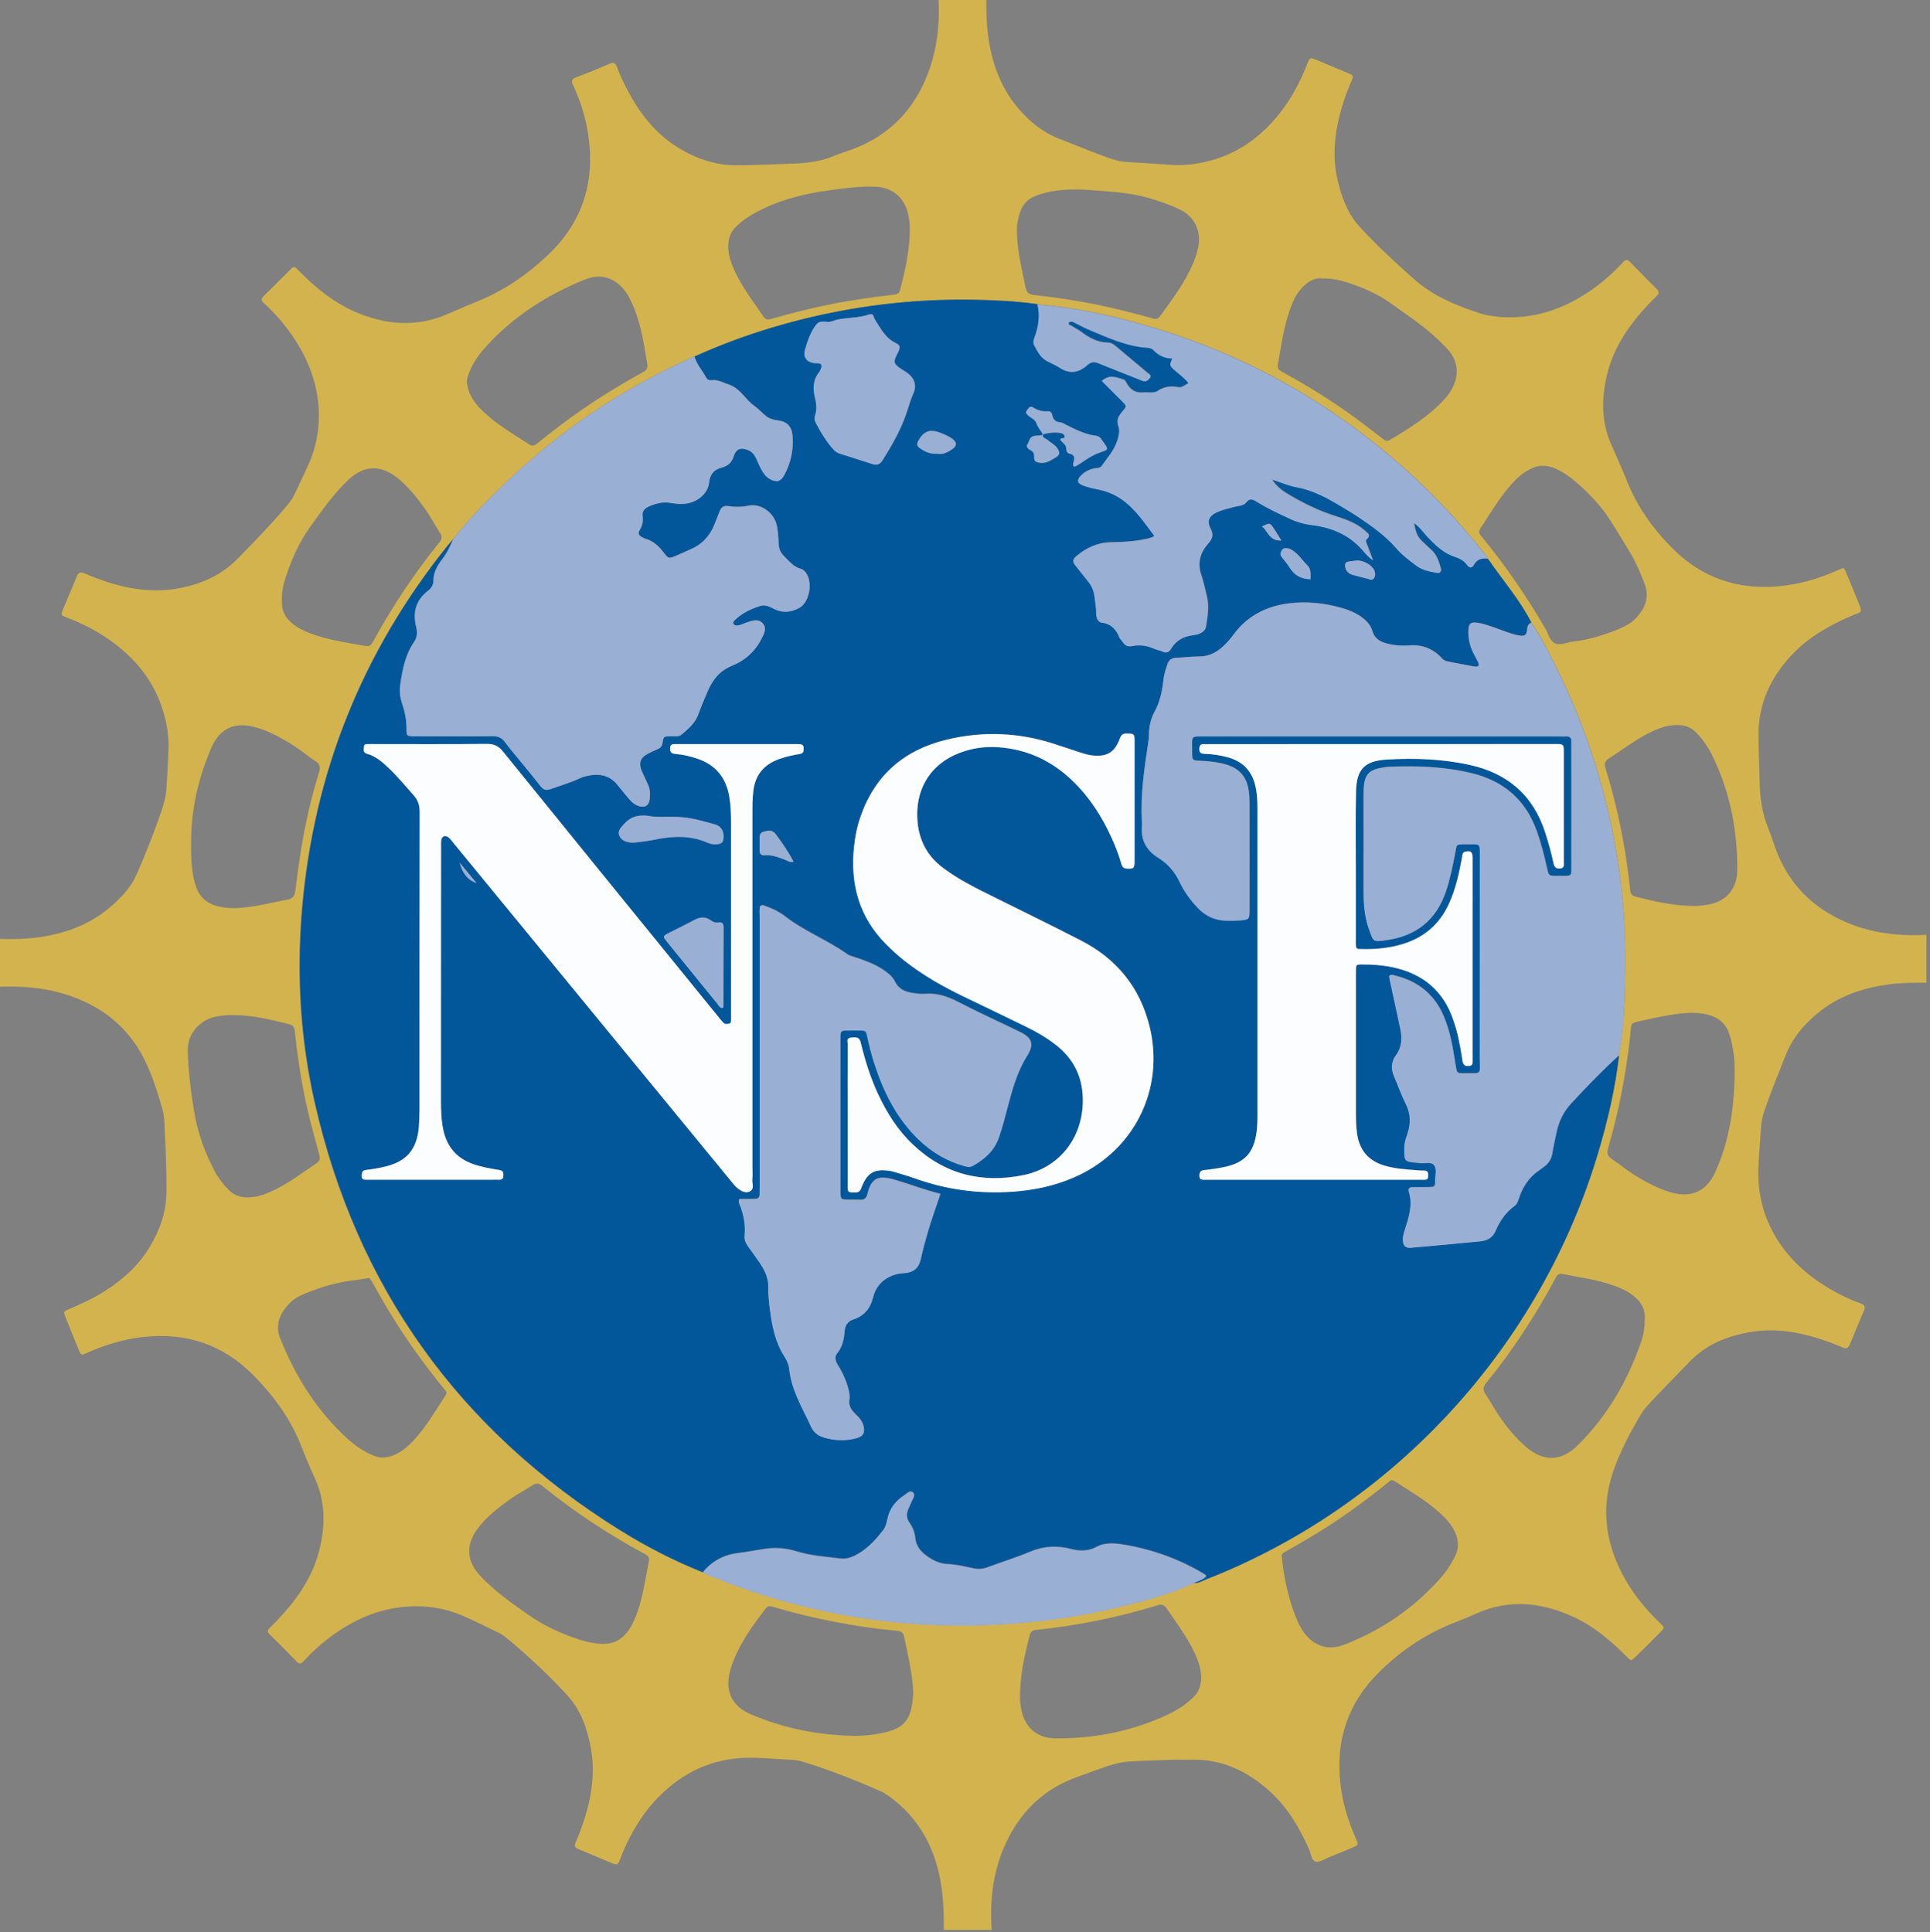 <?xml version="1.0" encoding="utf-8"?>
<!-- Generator: Adobe Illustrator 22.1.0, SVG Export Plug-In . SVG Version: 6.00 Build 0)  -->
<svg version="1.1" id="Layer_1" xmlns="http://www.w3.org/2000/svg" xmlns:xlink="http://www.w3.org/1999/xlink" x="0px" y="0px"
	 viewBox="0 0 2176 2179" style="enable-background:new 0 0 2176 2179;" xml:space="preserve">
<rect x="0" y="0" width="2176" height="2179" fill="#808080" stroke="none"/>
<defs>
	<style>
    .st0{
        fill: #D3B34E;
		}
    .st1{
        fill: #02579A;
		}
    .st2 {
        fill: #9AAFD4;
		}
    .st3 {
        fill: #FCFDFE;
		}
	</style>
</defs>
<title>Print</title>
<g>
	<path class="st0" d="M1058-4c18,0,36,0,54,0c0,14.3,0.1,28.6,1.9,42.9c3.9,30.4,13.4,58.4,33.3,82.2c12.8,15.3,27.6,27.7,46.5,35.1
		c18.3,7.2,36.4,14.7,54.9,21.4c7.5,2.7,15.1,4.8,23.3,5.2c16.3,0.8,32.6,2.1,48.9,3.1c12,0.8,24-0.3,35.8-2.8
		c35.8-7.6,64-27.1,86.4-55.6c13.3-16.9,23.2-35.7,31-55.7c2.8-7.1,3-7.2,10.1-4.3c11.7,4.8,23.4,9.7,35,14.6c7.1,3,7.2,3.2,4.3,10
		c-3.9,9.2-7.4,18.5-10.3,28.1c-8.2,27.5-11.6,55.4-4.8,83.8c4.5,19,11.3,37.2,24.7,51.8c19.2,20.9,40,40.1,61.2,58.9
		c21.2,18.8,46.5,29.5,72.9,38.1c10.8,3.5,22.1,4.9,33.5,5c34.6,0.5,65.3-11.2,93.4-30.6c12.9-9,24.6-19.3,35.3-30.9
		c3-3.3,5.2-4.4,8.8-0.6c9.6,10.1,19.6,20,29.5,29.9c2.9,2.9,3.5,5.3,0.2,8.3c-3,2.7-5.7,5.6-8.5,8.5c-22,23.3-40.2,49-47.6,80.9
		c-6.2,26.5-6.4,52.8,5.1,78.3c6.1,13.7,12.1,27.4,17.7,41.3c11.7,28.9,29.2,53.5,51.2,75.5c33.3,33.4,73.4,46.9,119.9,42.7
		c23.1-2.1,45.1-8.6,66.2-18c7.7-3.4,7.2-3.5,10.5,4.5c4.1,9.8,8.1,19.7,12.1,29.6c6,14.9,5.6,11.9-7.3,17.4
		c-25,10.8-48.4,24.1-67.2,44.2c-23.6,25.3-37.4,54.7-37.3,90c0.1,18.3,1.1,36.6,1.4,55c0.4,16.4,2.7,32.5,8.8,47.9
		c3.2,8,5.9,16.3,8.8,24.4c14.3,39.9,41.6,67.6,80.4,84.1c28.8,12.2,59.1,15.6,90,14c0,18,0,36,0,54c-14.3-0.2-28.6,0-42.9,1.9
		c-27.9,3.8-53.9,12.3-76.3,29.7c-17.3,13.5-31.4,29.5-39.6,50.4c-7.8,19.8-16,39.5-23,59.7c-2.5,7.3-4.5,14.6-4.8,22.3
		c-0.8,15.6-2.5,31.2-2.9,46.9c-0.8,29.8,7,57.3,23.6,82.2c16.5,24.7,39,42.6,64.9,56.5c8.8,4.7,18,8.8,27.3,12.2
		c4.1,1.5,5,3.7,3.4,7.6c-5.5,12.9-10.9,25.8-16.2,38.7c-1.6,3.9-3.8,5-7.7,3.3c-5.2-2.3-10.4-4.4-15.7-6.3
		c-29.2-10.5-59-16.6-90.2-11c-25.4,4.6-48.5,14-66.8,33.1c-12.4,13-25.2,25.7-37.5,38.8c-6.6,7-13.8,14-18.5,22.2
		c-12,20.7-23.4,42-30.9,64.9c-13.8,42.1-7.3,82.2,14.5,120.2c10.5,18.4,24,34.4,39.2,49c5,4.8,5,5,0.1,10
		c-8.2,8.3-16.5,16.5-24.8,24.7c-9.4,9.2-7.2,8.7-15.9,0.2c-17.2-17-35.7-32.3-57.7-42.3c-35.8-16.3-72.1-20.2-109.1-3.6
		c-7.6,3.4-15.3,6.7-23,9.6c-33.1,12.7-61.8,31.8-87,56.9c-34.7,34.4-48.3,75.6-43.5,123.5c2.3,22.4,8.8,43.7,17.9,64.2
		c2.9,6.6,2.7,6.8-3.7,9.6c-8.9,3.8-17.8,7.4-26.8,11c-4.9,2-10.5,6-14.8,5c-5.4-1.3-5.5-9.2-7.7-14.2
		c-10.8-23.9-23.8-46.3-43.3-64.2c-25.4-23.4-54.7-37.6-90.1-36.6c-7.7,0.2-15.3-0.2-23,0.1c-64.4,2.8-48.4-1.1-106,19.8
		c-34.8,12.6-60.3,36.1-76.9,69c-16.4,32.4-21,67.1-18.5,103c-18,0-36,0-54,0c0.1-19-0.5-38-4-56.7c-7.3-38.6-25.4-70.5-57.5-93.8
		c-3.2-2.3-6.6-4.5-10.3-6.1c-27.5-12-55.3-23.1-83.9-32c-4.5-1.4-8.9-2.8-13.6-3c-15.6-0.7-31.2-2.3-46.9-2.5
		c-38.6-0.5-71.7,12.7-99.8,38.8c-15.8,14.6-28.2,31.9-38,51c-4.4,8.6-8.4,17.4-11.7,26.5c-1.3,3.5-3.2,4.8-6.8,3.3
		c-13.2-5.6-26.3-11.2-39.6-16.6c-4.1-1.7-4.6-4.1-2.9-7.8c2.3-5.2,4.4-10.4,6.3-15.8c10.5-29.2,16.4-59.1,10.8-90.2
		c-4-22.3-11.5-43.3-27.1-60.2c-20.1-21.8-41.8-42.1-64.5-61.2c-4.1-3.4-8.2-6.8-13.1-9.1c-13.2-6.3-26.3-13-39.7-18.8
		c-19.9-8.6-40.8-11.8-62.4-10.4c-33.4,2.3-62.3,15.6-88.6,35.5c-10.4,7.9-19.9,16.7-28.7,26.3c-2.5,2.7-4.5,3.4-7.4,0.5
		c-10.2-10.5-20.6-20.9-31-31.2c-2.4-2.4-2.3-4.4,0.1-6.7c3.1-3,6.2-6.1,9.1-9.2c20.6-21.8,37.9-45.7,46.1-75
		c8-28.7,8.6-57.1-4-84.9c-5.4-11.8-10.5-23.8-15.2-35.9c-11.9-30.6-30.8-56.4-53.7-79.8c-34.8-35.4-76.6-49-125.3-43.5
		c-22,2.5-42.9,9-63.1,18c-6,2.7-6.3,2.6-8.8-3.3c-5.1-12.3-10.2-24.6-15-37c-2.5-6.4-2.4-6.6,4.3-9.4c14.2-5.9,28-12.5,40.9-20.7
		c20.5-13.1,38-29.3,50.4-50.4c10.8-18.3,17.8-37.8,18.1-59.5c0.4-24-0.8-48-1.9-71.9c-0.3-7.6-0.5-15.5-2.6-22.8
		c-5.4-18.9-11.3-37.7-20-55.4c-18.9-38.4-50.2-62.1-90.7-74.5c-24.8-7.6-50.4-9-76.1-8.1c0-18,0-36,0-54c16.3,0.5,32.6,0.4,48.9-2
		c29.9-4.5,57.4-14.7,80.4-35c11.3-10,21.8-20.8,28-34.8c10.6-23.7,20-48,28.5-72.5c3.1-8.9,5.2-17.9,5.7-27.3
		c0.9-14.3,1.7-28.6,2.2-42.9c0.5-13.1-1.6-25.9-5-38.5c-9.8-36.1-31.8-63.3-61.9-84.4c-14.8-10.4-30.8-18.5-47.7-24.9
		c-6.8-2.6-6.9-2.8-4.4-9.1c5-12.3,10.4-24.5,15.4-36.9c1.8-4.5,3.8-6.2,8.9-3.9c7.8,3.6,16,6.5,24.2,9.3c28,9.3,56.5,13,85.6,6.9
		c23.9-5,45.3-14.8,62.8-32.7c18.9-19.3,37.8-38.6,55.2-59.3c3.4-4.1,6.7-8.3,8.9-13.2c5.4-11.5,11-22.8,16.1-34.4
		c8.5-19.2,12.2-39.5,11.3-60.4c-1.2-28.3-10.6-54.1-25.7-77.9c-10.1-15.8-22.1-30.1-35.9-42.7c-3.6-3.3-3.6-5.4-0.1-8.8
		c8.9-8.5,17.5-17.4,26.3-26c8.4-8.2,6.5-8.4,15.1,0.2c17.8,17.8,37.2,33.5,60.4,43.7c35.1,15.4,70.5,18.4,106.4,2.4
		c10.6-4.7,21.4-9.3,32.2-13.7c29.7-12,55.4-29.5,78.8-51.5c40.4-38,54.5-83.9,46.1-137.7c-2.9-18.9-8.7-36.9-16.7-54.3
		c-2-4.3-2.6-7,3-9.1c12.8-4.8,25.4-10,37.9-15.4c4.4-1.9,6.7-1,8.3,3.4c3.7,10,8.3,19.6,13.4,29c12.7,23.4,28.7,44.2,51.1,59.2
		c21.8,14.5,45.4,23.2,72.1,22.9c22-0.3,44-1.1,65.9-2.1c14.7-0.7,29.1-2.8,42.8-8.7c6.4-2.7,13.2-4.7,19.7-7.1
		c41.7-15.3,69.8-44.2,85.6-85.4C1056.9,54.6,1059.8,25.6,1058-4z M782.9,402.2c-1.6,0.5-3.2,1-4.7,1.7
		c-77.5,35-147,81.7-208.3,140.6c-20.9,20.1-41.3,40.6-59.1,63.5c-2.2,2.5-4.4,5-6.5,7.6c-96.1,119.8-150.8,256.2-163.9,409.1
		c-6.3,73.5-2.1,146.6,14.2,218.5c47.4,208.7,162.7,369.3,344.2,482.4c29.7,18.5,60.8,34.5,93.3,47.5c2.4,1.1,4.9,2.2,7.3,3.2
		c99.4,40.8,202.7,59.7,310.3,56.1c49.1-1.6,97.6-7.6,145.4-18.8c30.8-7.2,61.5-15,90.4-28.3c5.6,0.3,10.2-2.7,15-4.6
		c211.4-82.8,376.5-262.9,441.4-481.7c10.6-35.8,19.1-72,23.3-109.1c3.7-19,5.3-38.3,6.2-57.5c2.1-48.9,1.5-97.8-5.1-146.5
		c-11.2-82.9-35.6-161.7-73-236.4c-8.2-16.3-16.4-32.7-26.9-47.8c-13.4-25.9-32.6-48-49-71.8c-1.1-3.3-3.6-5.6-5.7-8.2
		c-29.2-36.9-61.6-70.9-97.3-101.7c-84.5-73-180.5-124.7-288.1-154.8c-38.2-10.7-76.9-19-116.6-22.1c-23.4-3.4-47-4.5-70.6-5
		c-53.4-1-106.4,3.6-158.8,14C886.1,363,833.5,379.4,782.9,402.2z M526.4,431.4c0.2,1.1,0.5,2.7,0.8,4.3c1.9,9.8,7.3,17.7,14.1,24.8
		c16.1,16.8,36.2,28.1,55.4,40.7c3.5,2.3,6,1.2,8.9-1.1c8.8-7.1,17.7-14.1,26.7-20.9c29-21.9,59.6-41.4,91.4-58.8
		c4.1-2.2,7.1-4.2,6.1-9.8c-3.5-20.7-6.4-41.4-14.1-61.1c-2.8-7.1-5.8-14.2-10.3-20.4c-11.2-15.6-27.7-21.2-45.4-14.1
		c-42.8,17.3-81,41.5-112.2,76c-7.6,8.4-14.2,17.6-18.5,28.3C527.8,423,526.3,426.7,526.4,431.4z M1854.3,1489.5
		c1.3-14.1-4.4-22.4-15.5-30.4c-5.7-4.1-12.2-6.8-18.8-9.2c-18.9-7-38.8-9.3-58.3-13.3c-3.5-0.7-5.6,0.4-7.3,3.5
		c-3.1,5.9-6.3,11.7-9.6,17.5c-20.2,35.7-43,69.7-68.9,101.5c-3.7,4.6-4.5,8-1,13.1c5.6,8.2,10.2,17.2,15.9,25.4
		c8.8,12.6,18.5,24.5,30.2,34.4c19.7,16.6,39.4,15.9,57.5-1.9c32.4-31.9,54.9-70,70.3-112.6
		C1852.2,1508.5,1854.4,1499.1,1854.3,1489.5z M963.7,1957.5c8.5-0.2,19.4-0.8,30.2-3.1c23.7-4.9,33.7-12.9,35.6-42.8
		c0.1-2,0.1-4,0-6c-1.2-20.4-6-40.1-10.2-60c-0.9-4.3-3.2-6.3-7.5-6.5c-2-0.1-4-0.6-5.9-0.7c-21.9-2-43.6-5.4-65.2-9.6
		c-22.6-4.4-44.9-9.7-67-16.2c-7.9-2.3-8-2.2-13,4.6c-5.3,7.3-10.9,14.3-15.8,21.9c-8.9,13.7-16.8,28-21.4,43.8
		c-6.7,23.3,1.1,40.9,23.1,50.3C883.1,1948.7,921.4,1956.7,963.7,1957.5z M1491.4,314c-10.1-1.2-18.1,4.3-24.9,12.2
		c-5.8,6.7-9.2,14.6-12.1,22.8c-6.7,18.9-9.6,38.7-13,58.4c-1.5,8.7-1.5,8.8,6.3,13.1c28.1,15.4,55.2,32.3,81,51.2
		c10.2,7.5,20.2,15.3,30.2,23c2.4,1.9,4.5,3.6,7.9,1.5c22.1-13.1,43.9-26.6,61.5-45.7c3.9-4.2,7.2-8.8,9.7-13.9
		c7.4-14.8,5.5-30.2-5.6-42.4c-5.1-5.7-10.7-11-16.3-16.1c-14.7-13.2-31.2-23.8-47.1-35.4c-15.3-11.2-32.3-18.5-50.1-24.2
		C1510.4,315.8,1501.6,313.9,1491.4,314z M1146.6,262.9c0.4,20.8,5.6,40.8,9.6,61c1.1,5.6,3.5,8.2,9.7,8.8
		c24.2,2.5,48.2,6.2,72,11.1c20.2,4.2,40.2,9.2,60.1,14.8c3.7,1.1,6.8,2.2,9.7-1.8c14.1-19.4,28.6-38.5,37.9-60.9
		c2.4-5.9,4.4-11.9,5.5-18.1c3.3-18-4.8-34-21.1-41.7c-10.6-5-21.5-8.8-32.7-12.2c-21.9-6.7-44.6-7.8-67.1-9.5
		c-17.2-1.3-34.6-1.3-51.6,3c-19.2,4.9-28.5,11-31.8,36.6C1146.3,256.9,1146.6,259.9,1146.6,262.9z M414.9,1441.3
		c-7.8,1.2-13.4,2.2-19,2.9c-17.6,2.2-34.5,7.4-50.9,14c-7.5,3-14.6,6.8-20,12.9c-10,11-15,23.3-9,38.3
		c17.3,43.3,41.5,81.9,76.3,113.4c8.7,7.8,18.3,14.4,29.3,18.8c5.8,2.3,11.5,2.6,17.6,0.9c11.1-3,19.4-10.1,27-18.1
		c12.9-13.7,22.4-29.8,32.6-45.4c6.3-9.7,6.1-7.6-0.7-16c-21.4-26.4-41.1-54.1-58.8-83.2c-6.6-10.8-12.7-21.9-19-32.9
		C418.4,1443.7,416.9,1440.8,414.9,1441.3z M1737.9,525.3c-4.9,0.1-11.3,2.5-17.4,6.3c-6.3,3.9-11.5,9-16.4,14.5
		c-12.6,13.9-22.1,30-32.3,45.6c-5.9,9.1-5.7,7.9,1,16.2c25.9,31.8,49,65.6,69.6,101.1c3.3,5.7,4.8,13.5,10.7,16.4
		c6,2.9,13-1,19.6-1.8c17.3-1.9,33.9-6.9,50-13.3c7.8-3.1,15.3-6.7,21.3-12.8c10.9-11.3,16.2-23.9,10-39.8
		c-4.3-10.9-8.6-21.7-14.5-31.8c-7.2-12.3-14.9-24.5-22.4-36.7c-10.9-17.8-25.2-32.7-40.9-46.2c-7.4-6.3-15.4-11.6-24.4-15.4
		C1748.1,526.3,1744.3,525.1,1737.9,525.3z M1199.2,1960.2c40.1-0.8,78.6-9,115.2-25.7c11.6-5.3,22.3-11.9,31.4-20.9
		c5.6-5.5,8-12,8.4-19.7c0.5-10.3-2.7-19.7-6.8-28.9c-8.5-18.6-20.9-34.8-32.3-51.6c-2.9-4.2-6.1-4.4-10.3-3.1
		c-44.7,13.6-90.3,22.9-136.8,27.7c-3.9,0.4-6,1.9-7,5.7c-6,23.6-11.5,47.3-10.9,71.9c0.1,5.7,1,11.3,2.5,16.8
		c4.8,17,18.1,27.3,35.6,27.8C1191.8,1960.3,1195.5,1960.2,1199.2,1960.2z M979.3,210.3c-18.6,0.5-36.4,3.1-54.2,5.8
		c-25.2,3.9-49.3,11-71.9,22.9c-8.9,4.7-17.1,10.3-24.2,17.5c-4.4,4.5-6.8,9.7-7.6,15.9c-1.4,10.6,1.4,20.4,5.5,30
		c8.1,18.8,20.4,35,31.9,51.7c4.9,7.2,5.1,7.1,13.9,4.6c20.2-5.7,40.5-10.8,61-15c24.5-5,49.1-8.5,73.9-11.4
		c3.6-0.4,6.2-1.1,7.2-5.2c6.1-23.6,11.4-47.2,10.9-71.8c-0.1-5.4-1-10.6-2.3-15.8c-4.3-16.6-16.8-27.2-33.8-28.8
		C986,210.5,982.3,210.4,979.3,210.3z M215.5,948.9c-0.3,19.3,0.4,34.2,4.8,48.8c4.1,13.9,13.2,21.7,27.1,24.7
		c10.6,2.3,21.2,1.9,31.8,0.5c15.2-1.9,30.1-5.6,45.1-8.5c6.1-1.2,8-4.1,8.7-9.9c1.8-15.2,3.9-30.4,6.3-45.5
		c4.8-29.9,11.5-59.4,20.5-88.4c1.8-5.7,0.7-9.1-4.3-12.4c-8.1-5.3-15.4-11.6-23.5-16.8c-14.3-9.1-29.1-17.6-45.7-21.8
		c-22.2-5.6-38.6,2.1-47.7,22.9C223.1,877.8,215.4,914.8,215.5,948.9z M264.9,1144.8c-9.5-0.5-15.8,0.5-22,1.7
		c-14.7,2.8-31.5,16.9-31.2,37.4c0.4,23.1,3.4,45.8,7,68.5c3.9,23.9,11.7,46.4,23.1,67.8c4.2,8,9.6,15.2,16,21.6
		c5.5,5.6,12,8,19.7,8.4c9.2,0.4,17.8-2.1,26.1-5.7c19.5-8.3,36.1-21.3,53.5-32.9c4.4-2.9,3.6-6.4,2.6-10.5
		c-4-14.8-8.1-29.6-11.7-44.4c-7.4-30.8-12.2-62.1-15.6-93.6c-0.5-4.7-2-7.1-6.7-8.2C304.8,1149.6,283.7,1144.6,264.9,1144.8z
		 M1445.4,1756.9c1.7,20.4,7.6,46.3,15,65.2c2.5,6.5,5.5,12.9,9.6,18.6c11.3,15.6,27.6,20.9,45.4,14c43-16.6,79.9-42.1,110.2-76.9
		c5.7-6.5,10.2-13.9,14.3-21.6c5.9-11.2,4.6-21.8-1.4-32.3c-4.5-7.9-11-14.2-17.7-20.1c-13.6-11.9-29-21.1-44.2-30.8
		c-8.3-5.3-6.6-5.4-14.4,0.9c-25.1,20.3-51.3,39.1-78.9,56c-11.1,6.8-22.3,13.2-33.6,19.6
		C1446.5,1751.1,1443.9,1752.9,1445.4,1756.9z M1958.6,970.8c-0.9-39.4-8.9-77.2-25.3-113.1c-5.4-11.9-12.1-22.9-21.5-32.2
		c-5-4.9-10.9-7.3-17.8-7.8c-11-0.8-21,2.4-30.8,6.9c-17.6,8.2-32.9,20.1-49.1,30.6c-4.9,3.2-5.5,6.3-3.8,11.6
		c13.8,44.6,22.8,90.3,27.7,136.7c0.5,4.3,1.9,6.5,6.1,7.6c20.7,5.3,41.4,9.9,62.8,10.5c6.7,0.2,13.3-0.4,19.9-1.7
		c19.1-3.6,30.8-16.9,31.8-36.2C1958.8,979.5,1958.6,975.1,1958.6,970.8z M678.2,1853.7c12.8,0.2,20.6-3.4,28-12.1
		c5.5-6.5,8.9-14,11.8-21.9c7.1-19.2,9.5-39.4,13.6-59.3c1-4.7-1.7-6.5-5.2-8.4c-40.6-21.8-78.9-47.3-114.7-76.2
		c-3.9-3.2-6.9-3.9-11.4-0.9c-8,5.4-16.8,9.7-24.6,15.3c-14.1,10.1-28,20.6-38.2,35c-12.5,17.7-11.1,35.6,3.6,51.4
		c16,17.2,35.1,30.7,54.2,44.1c18.2,12.8,38.1,21.8,59.1,28.6C662.8,1852,671.4,1853.4,678.2,1853.7z M1955.8,1213.2
		c0.3-17.5-1.3-32.2-5.9-46.7c-4.1-12.8-13-19.6-25.5-22.6c-9.9-2.3-19.8-2.1-29.8-1c-15.9,1.8-31.5,5.3-47,8.9
		c-8.2,1.9-8.4,2-9.1,10.4c-1.3,14.6-3.3,29.1-5.6,43.5c-4.7,30-11.3,59.5-19.7,88.6c-1.6,5.6-1.3,9.2,4,12.6
		c7.8,5,14.9,11.2,22.7,16.2c13.7,8.8,28,16.8,43.8,21.4c23.2,6.8,40.5-1.2,50.3-22.9c0.8-1.8,1.6-3.7,2.3-5.5
		C1950.6,1282.5,1955,1247,1955.8,1213.2z M317.8,676.1c-0.2,12.8,2.9,19.6,12.3,27.4c5.7,4.7,12.3,7.9,19.2,10.5
		c20.4,7.8,41.8,10.6,63.1,14.5c4.8,0.9,6.4-1.7,8.3-5.1c21.6-39.5,46.4-76.9,74.8-111.9c3.1-3.8,3-6.8,0.5-10.7
		c-5.8-8.9-10.7-18.5-16.9-27.1c-9.3-13-19.2-25.6-32-35.5c-18.4-14.2-36.8-13.4-53.7,2.3c-17.2,16-30.4,35.2-44,54.1
		c-12,16.7-20.2,35.2-26.7,54.5C319.6,658,317.6,667.1,317.8,676.1z"/>
	<path class="st1" d="M1677.5,630c16.4,23.9,35.6,45.9,49,71.8c-2.8,1.5-4.1,3.5-4.5,7c-0.7,7.7-2.7,8.9-10.5,7.4
		c-8.2-1.6-15.8-5-23.7-7.7c-7.2-2.5-14.4-5.4-22-6.4c-7.7-1-9.7,0.8-10.1,8.4c-0.2,4.3,0.3,8.6,1.1,12.9c1.5,8,5.6,14.9,9.3,22
		c2.6,5,1.1,6.9-4.5,5.9c-9.8-1.7-19.6-3.8-29.4-5.6c-2.8-0.5-4.9-1.9-6.7-3.9c-9.9-10.8-22.2-15.3-36.8-14.2
		c-8.3,0.6-16.7,0-24.8-2.1c-7.8-2-14-5.6-16.5-14.2c-2.1-7.3-7.5-12.5-13.7-16.7c-5.9-3.9-12.3-6.7-19-8.7
		c-20.1-5.9-40.6-8.2-61.3-5.7c-25.4,3.2-47,14.1-62.6,35.3c-3.5,4.8-7.5,9.3-11.9,13.4c-7.6,7.1-16.2,11.2-27,11.2
		c-8.6,0-17.3,1.2-25.9,1.5c-5.1,0.2-8,2.5-9.6,7.1c-2.1,6-3.9,12.1-4.6,18.4c-1.3,12.3-3.8,24.1-9.9,35.2c-4.5,8.2-6.4,17.4-6.4,27
		c0,3-0.5,6-0.9,8.9c-4.5,29.3-8.8,58.6-7,88.4c0.1,2,0.1,4,0,6c-1.2,15.3,5.6,26.5,18.2,34.3c10.9,6.7,18.7,15.7,24.2,27.2
		c5.3,11.2,12.6,21.2,21.2,30.1c8.5,8.8,19,13.4,31.2,13.8c5.3,0.2,10.7,0.1,16-0.3c10-0.8,10.5-1.4,10.5-11.5c0-40,0-80,0-120
		c0-4.7-0.2-9.3-0.8-14c-2.2-16.6-10.8-26.4-27.1-30.7c-7.4-2-15-3-22.7-3.5c-15.7-1-14,1.1-14.1-15.4c-0.1-13.1-1-12.4,12.5-12.4
		c134.3,0,268.7,0,403,0c2,0,4,0.1,6,0c4.1-0.2,6.3,1.4,6.1,5.8c-0.1,2.7,0,5.3,0,8c0,42.3,0.1,84.7,0,127
		c-0.1,18.7,2.6,16.4-16.4,16.5c-9.1,0.1-9.1-0.1-11.1-9c-3-13.7-6.5-27.2-11.1-40.4c-12.4-35.7-37.2-57.5-73.7-66.4
		c-30.4-7.4-61.3-8.5-92.4-7.3c-4,0.2-8,0.9-11.9,1.7c-11,2.2-16,7.7-17.2,19c-0.5,5-0.5,10-0.5,15c0,32,0,64,0,96
		c0,17.3-0.1,34.3,6,51.2c5.2,14.4,4,14.9,19.5,12.7c33.5-4.6,56.3-22.4,67.3-54.8c4.6-13.6,7.4-27.6,10.2-41.7
		c2.5-12.5,0.2-11.6,13.6-11.7c0.7,0,1.3,0,2,0c13,0.1,12.5-1.2,12.5,12.4c0,76,0.1,152-0.1,228c0,20.7,3.2,17.5-18,17.8
		c-7.6,0.1-7.6-0.2-8.9-7.3c-0.6-3.3-1.1-6.6-1.6-9.9c-2.5-15.8-5.6-31.5-11.8-46.4c-10.2-24.6-28.4-39.7-54-46.2
		c-2.4-0.6-5-2.1-7.8-0.1c0.1,1.3,0.2,2.6,0.4,3.8c4,18.5,8.1,37.1,12,55.6c2.3,10.8,2,20.9-5,30.5c-5.3,7.1-5.5,15.4-1.9,23.7
		c4.5,10.4,8.2,21.2,13.3,31.2c5.8,11.3,5.5,22.3,1.6,33.8c-1.7,5-3.5,10-3.4,15.5c0,15.5-0.1,15.5,15.5,16.9c0.7,0.1,1.3,0.1,2,0.2
		c5.5,0.9,12.7-2.1,16.1,2.4c3.5,4.5,1.2,11.6,1.2,17.5c0,6.9-0.3,7-7.6,7.2c-6,0.2-12,0.1-18,0.1c-3.4,0-5.2,1.9-4.1,5.1
		c4.7,15-0.1,28.9-4.5,43c-1.2,3.8-2.5,7.6-2.2,11.7c0.3,6.5,3.1,9.1,9.5,8.5c25.9-2.3,51.7-4.7,77.6-7.2c8.1-0.8,14.2-4,17.7-12.3
		c4.6-10.8,11.2-20.5,21-27.5c3.3-2.4,4.1-5.9,5.3-9.4c4.3-12.6,11.3-23.3,22.6-30.9c1.4-0.9,2.6-2.1,4-3c6.3-4,9.9-9.5,11-17
		c1-6.9,2.8-13.7,4.1-20.6c2.4-13.1,7.6-24.6,16.7-34.5c17.4-18.9,35.3-37.3,54.2-54.6c-4.3,37.1-12.7,73.4-23.3,109.1
		c-64.9,218.8-230,398.9-441.4,481.7c-4.9,1.9-9.5,4.9-15,4.6c4.8-2.8,10.6-3.8,14.5-8.1c-0.6-0.8-0.9-1.5-1.4-1.8
		c-27.9-16.9-58.1-28-90.2-33.5c-10.8-1.8-21.9-3.3-32.3,2.3c-9.4,5-18.7,4.9-28.8,2.3c-15.5-4-30.7-3.4-45.9,3.1
		c-15.6,6.6-31.9,11.5-47.8,17.5c-5.5,2.1-10.8,2.5-16.5,1.2c-9.7-2.1-19.4-4.4-29.5-4.8c-7-0.3-13.6-3-19.6-6.9
		c-8.4-5.4-15.1-11.7-16.2-22.6c-0.6-5.9-2.7-11.7-6.3-16.7c-3.7-5.1-3.9-10.4-1.4-16c1.4-3,2.7-6.1,4-9.1c1.3-3,4.1-6.5,1.3-9.2
		c-3.5-3.3-6.7,0.8-9.5,2.6c-10.3,6.5-17.3,15.5-19.6,27.7c-0.8,4.3-2.1,8.5-4.7,12c-7.6,9.8-15.8,19-26.4,25.6
		c-6.6,4.1-13.7,7.4-21.6,6.4c-16.8-2-33.7-3.1-50.1-8.2c-11.2-3.5-22.9-4.4-34.6-2.8c-10.2,1.5-20.3,3.6-30.6,4.8
		c-16.4,2-29.7,9-40.1,21.9c-32.5-13-63.6-29-93.3-47.5c-181.4-113.2-296.8-273.8-344.2-482.4c-16.3-71.9-20.5-145-14.2-218.5
		c13.1-152.9,67.8-289.4,163.9-409.1c2.1-2.6,4.3-5.1,6.4-7.6c-3.5,7.9-6.8,15.6-12.3,22.6c-5.5,6.9-10,14.9-10,24.5
		c0,4.6-2.4,8.3-6,11.1c-13.9,10.6-17.4,24.4-13.4,40.9c1.4,5.6,1.4,11.6-2.1,16.4c-10.1,14.4-13.3,30.9-15.8,47.9
		c-1.1,7.5-0.5,14.5,1.9,21.6c3.1,9.2,5.1,18.6,5.1,28.4c0,8.8,0.2,8.8,8.9,8.9c2.3,0,4.7,0,7,0c27,0,54,0.2,81-0.1
		c6.3-0.1,10.6,1.8,14.3,6.9c5.9,8,12.5,15.6,18.8,23.4c6.9,8.5,14,17,20.7,25.6c3.4,4.4,6.1,5.8,12.3,3.6
		c11.3-4,22.7-7.3,33.5-12.5c2.4-1.1,5-1.7,7.6-2.3c13.4-2.9,25.1-0.7,34.1,10.7c4.1,5.2,8.5,10.3,12.7,15.4c3,3.6,6.6,6.7,11.2,8.1
		c6.8,2.1,11.2-0.6,12-7.7c0.7-5.6,0.5-11.3-1.9-16.7c-2.4-5.1-4.9-10.2-7.1-15.4c-3.7-8.5-1.6-14.8,6.7-19.2
		c3.8-2,7.8-3.8,11.8-5.5c3-1.3,4.5-3.3,5-6.7c1.2-7.5,1.4-7.4,9.3-7.7c4.2-0.1,8.8,1.1,12.5-2c7.6-6.5,15.2-12.9,18.7-22.9
		c3-8.5,6.6-16.7,10.1-25c5.6-13.3,13.5-23.8,27.8-29.5c14.2-5.7,25.5-15.7,32.8-29.6c2.9-5.6,6.7-12,2.2-17.7
		c-4.9-6.2-12.1-3.7-18.5-1.5c-3.5,1.2-6.7,3.1-10.4,3.4c-1.7,0.1-3.4-0.1-4.4-1.8c-1-1.8,0.3-3.2,1.4-4.3
		c8.1-7.8,17.9-12.5,28.5-15.9c6.6-2.1,11.8,1.5,17,3.9c9.5,4.4,18.1,3,26.8-1.5c12.7-6.5,16.4-32.1,6-42c-0.9-0.9-2.1-1.8-3.3-2.1
		c-8.6-2.2-13.8-8.9-19.7-14.7c-4-4-5.8-8.6-5.9-14.3c-0.1-6-0.8-12-1.6-17.9c-2.4-16.4-18.5-27.4-32.2-24.5
		c-7.6,1.6-15.3,1.7-22.9,0.5c-5.4-0.8-8.1,1.5-9.9,6.1c-1.8,4.7-3.7,9.3-5.5,14c-5.2,13.4-14.2,23.1-27.5,28.8
		c-5.2,2.2-10.4,4.6-15.5,6.8c-8.3,3.6-9,3.9-14.3-3.1c-5.6-7.4-11.9-13.3-21-15.9c-1.3-0.4-2.4-1.1-3.6-1.7
		c-3.7-1.8-4.8-4.5-2.6-8.1c2.9-4.7,4-9.8,3.3-15.3c-0.8-5.4,1.7-8.9,6.5-11c8-3.6,16.3-5.9,25.2-4.2c5.3,1,10.6,1.4,15.9,0.9
		c13.6-1.2,25.9-11.1,27.3-23.8c1.1-9.5,5.3-14.5,14.1-16.9c6.8-1.8,11.5-5.5,13.7-12.9c2.6-8.6,8.4-10.2,16.6-6.7
		c4.3,1.8,6.8,5.2,8.7,9.2c2,4.2,3.8,8.5,5.9,12.6c2.3,4.5,5.4,8.4,10,10.9c7.2,3.8,11.7,2.6,15.7-4.6c7.4-13.5,10.5-28,9.5-43.3
		c-0.8-11.9-5.9-17.3-18.1-18.7c-5.3-0.6-9.6-2.5-13.4-5.9c-4-3.5-7.7-7.4-12-10.5c-10.1-7.2-15.6-19.5-28.5-23.8
		c-6.3-2.1-12-5.7-18.9-4.9c-3,0.3-5.2-0.3-6.7-3.1c-4.2-7.9-10.6-14.6-13.1-23.5c50.5-22.9,103.2-39.2,157.5-50
		c52.4-10.4,105.4-15,158.8-14c23.6,0.5,47.2,1.6,70.6,5c3.1,12.8,1.2,25.1-3.3,37.2c-1.1,2.9-1.9,6-0.4,8.7
		c3.8,7,7.3,14.3,14.9,18.2c4.8,2.4,9.7,4.5,14.1,7.4c11.3,7.5,21.7,5.3,31-3.1c4.6-4.2,8.5-3.8,13.5-1.7
		c14.5,6,29.1,11.6,43.6,17.4c1.9,0.7,3.7,1.6,5.6,2.2c3.4,1,6-1,7.7-3.3c2.4-3.3-1.3-4.6-3-6.1c-11.7-9.9-23.5-19.7-35.2-29.6
		c-2.6-2.2-5.4-4.2-8.9-4.2c-12-0.1-21.6-5.5-30.8-12.5c-3.2-2.4-6.9-4-10.2-6.3c-1.3-0.9-4.3-0.9-3.2-4.1c1.8-1,3.7-1.1,5.6-0.1
		c6,3,11.8,6.2,18,8.8c20.9,8.7,41.5,18.3,64.5,19.9c2.7,0.2,5.4,0.7,7.3,2.7c5.8,6,12.7,9.3,21.2,9.4c-3.2,8-3.2,8,3,13.5
		c5.1,4.5,10.7,8.4,15.3,14.2c-4.3,2.5-7.6,5.4-11,4.8c-8.7-1.5-16.2-1.1-24.1,4.3c-4,2.8-11,1.1-16.7,1.6c-7.9,0.8-13.3-3-17.4-9.4
		c-1.2-1.9-1.7-4.4-4.3-5.2c-7.9-2.5-15.8-6.1-24.2,1.6c7.2,7.2,14.4,14.5,21.7,21.7c7,7,6.8,6.2,0.7,13.6c-3.9,4.7-6,9.2-3.8,15.4
		c1.9,5.5,0.7,11-1.2,16.6c-3.6,11.1-11.2,19.5-17.8,28.7c-1.6,2.2-3.9,2.2-6.2,2.4c-6.2,0.7-11.5,3.3-16.1,7.4
		c-6.1,5.6-5.5,9.6,2.2,12.3c5.6,2,11.5,3.3,17.4,4.5c30.4,6.2,45.7,29.7,62.4,52.3c-3.7,2.1-6.7,2.6-9.6,3.3
		c-12.8,2.8-25.8,3.5-38.7,3.7c-15.5,0.2-28.2,5.9-39.8,15.7c-4.1,3.5-4.2,6.2-1.3,10c4.7,6,9.4,12.1,14.3,18
		c4.2,5,6.6,10.6,7.5,17.1c0.9,6.6,1.9,13.2,2,19.9c0.1,4.8,1.9,9.4,6.6,10c10.5,1.4,16,7.8,19.6,16.8c0.7,1.8,2.6,3.1,3.6,4.8
		c2.6,4.3,6.1,5.6,11,4.7c8.4-1.7,16.5-0.4,24.4,3c3,1.3,6.4,1.8,9.5,3.2c4.4,1.9,7.1,1.3,9.7-3.2c5.5-9.1,14.1-13.9,24.6-15.2
		c3-0.4,5.9-0.8,8.6-2.3c3.1-1.6,5.6-3.8,6.1-7.4c1.8-11.2,3.8-22.2,1.1-33.7c-2-8.4-3.9-16.9-6.6-25.1c-4.3-12.9-1.1-24.4,7.5-34.2
		c4.8-5.5,7.2-9.7,3.2-17.3c-4.7-8.9-1.5-15,7.9-19c6.1-2.7,12.6-4.2,19.1-5.8c4.5-1.1,10.2-1.1,12.9-4.7c4.5-5.9,8.5-3.3,12.7-0.7
		c11.6,7.2,24,13,36.4,18.7c8.2,3.8,16.7,6.2,25.8,7.4c21.7,2.7,41,10.8,56,27.6c3.3,3.7,6.3,7.8,12.3,12
		c-2.8-7.5-4.8-12.7-6.8-17.9c-0.7-1.9-2.1-4.3-0.5-5.6c5.6-4.8,1.2-7.1-1.9-9.9c-9.2-8.2-20.5-12.4-31.9-16
		c-20.2-6.3-38.9-15.5-56.9-26.5c-5.8-3.6-10.8-7.8-15.9-15.2c10.6,3.4,18.9,7.1,27.6,8.7c20.9,3.8,38.5,14.3,56.1,25.1
		c4.3,2.6,8.6,5.1,12.8,7.9c15.7,10.6,31.3,21.5,43.9,36.1c6.5,7.6,14.7,13.6,22.7,19.6c6.6,4.9,14.6,6.3,22.4,7.8
		c3.7,0.7,6-0.9,4.8-5.1c-2.3-7.6-4.5-15.4-10.9-20.9c-3.5-3-6.7-6.4-10.2-9.6c-5.7-5.1-7.6-11.8-9-20.6
		c7.1,5.1,10.8,11.1,15.5,16.1c8.5,8.9,17.5,17.6,29.4,21.7c5.9,2,11.1,4.2,14.8,9.4c2.4,3.5,5.4,4.3,7.7,0.1
		C1665.2,630.6,1670.8,629.1,1677.5,630z M1175.9,489.8c6.5-1.8,13-2.6,19.7-1.5c2.6,0.4,4.7,1.9,4.8,4.3c0.1,3-4.4,0.2-5,3.5
		c1.5,1.6,3,3.3,4.7,4.9c2.3,2,1.8,4.8,2.4,7.4c0.4,1.7,1.8,2.9,3.5,3.3c6.1,1.3,5.8,5.2,4.3,9.8c-0.5,1.5-0.8,3.3,0.8,5
		c4.9-1.9,8.9-5.3,13.4-8.1c4.2-2.6,8.4-5.3,13.1-7.1c13-5,13.5-2.7,3.9-16.3c-1.7-2.4-4-3.3-6.7-3.7c-11.8-1.5-22.1-6.9-32.5-12
		c-2.4-1.2-4.8-2.9-7.3-3.1c-5.3-0.4-7.7-3.2-8.6-7.9c-0.6-3.1-2.4-4.7-5.5-4.5c-5.9,0.5-11.1-1.2-16-4.2c-3.9-2.4-5.2,0.9-7,3.2
		c-2,2.5-0.6,4.1,1.3,5.8c3.2,2.8,7.8,4.3,9.3,8.7c1.7,4.8,5,8.5,7.6,12.7c-3.1,2.3-6.9,1-10.4,1.9c-5.3,1.3-5.1,6.5-7.4,9.8
		c-1.5,2.1,1.2,5,3.7,6.2c3.7,1.7,4.2,4.8,4.1,8.3c-0.2,4.4,2.3,5.2,6.2,5.8c7.4,1.1,12.6-2.9,18.4-6.2c4.1-2.4,4.3-5.3,2.1-9.1
		c-2.8-4.9-7.8-7.1-11.8-10.5C1179,494.2,1174.8,494.1,1175.9,489.8z M833.6,1352.1c-1.1,2.3-0.6,3.6-0.1,4.8
		c4.8,11.6,7.2,23.6,6,36.1c-0.4,4.7,1.3,8.5,3.8,12.1c4.2,6,8.7,11.8,12.8,17.9c5.4,8.1,10.1,16.7,10,26.7
		c-0.1,9.4,0.9,18.7,2.1,27.9c2.4,17.9,5.9,35.5,15.8,51.1c2.9,4.5,5.3,9.4,5.8,14.8c2.4,23.9,15,43.9,24.6,65
		c2.6,5.8,7.6,10.1,14.1,12c12.4,3.7,24.9,4.2,37.4,0.8c7.4-2,9.5-6.1,7.7-13.6c-1.3-5.4-4.9-9.4-8.7-13.1
		c-4.4-4.3-8.3-9.1-7.3-15.7c1.1-7.3-1.2-13.8-3.4-20.5c-2.4-7-5.8-13.5-9.7-19.7c-2.7-4.3-4-9.1-0.6-13.1
		c6.1-7.4,7.7-15.9,8.4-25.1c0.5-6.1,3.6-11,9.5-12.9c12.6-4.1,19.5-12.4,22.7-25.4c3.3-13.2,12.5-21.8,25.7-25.6
		c3.5-1,7.2-1.1,10.9-1.5c9.4-1.1,14.8-5.9,17-15.5c4.1-18.2,9.3-36.1,15.4-53.8c2.1-6.2,4.3-12.5,6.8-19.9c-18-4.4-34.7-11-51.9-16
		c-18.9-5.5-26.2-1.2-30.4,16.1c-1.1,4.6-3.3,6.9-8.3,6.6c-4.3-0.3-8.7,0-13-0.1c-8.9-0.2-9-0.3-9.2-8.9c0-1,0-2,0-3
		c0-55.7,0-111.3,0-167c0-2.3,0.1-4.7,0.1-7c0.1-3.2,1.6-4.9,4.9-4.9c5.3,0,10.7-0.1,16-0.1c7.6,0.1,7.8,0.2,9.3,7.3
		c2.3,10.4,4.9,20.8,8.2,30.9c10.5,32.1,25.3,61.6,50.1,85.3c14.5,13.8,31.2,23.8,50.5,29.3c3.5,1,6.8,1.9,10.5-0.2
		c13.4-7.6,24.2-17.2,29.4-32.5c3.8-11.1,6.7-22.3,9.6-33.6c5.2-20,10.7-39.9,21.9-57.7c8.1-12.9,6.1-20.2-7.9-27
		c-23.1-11.3-46.5-21.8-69.2-33.6c-12.2-6.3-24.2-10.6-38.1-9.4c-4.6,0.4-9.3-0.3-13.9-1c-8.7-1.2-16-4.7-20-13.1
		c-2.9-6-8.1-9.6-13.3-13.2c-9.2-6.2-19.6-9.9-30-13.5c-3.5-1.2-7.3-1.9-10.2-3.9c-22.5-16-48.7-25.9-70.6-43
		c-6.1-4.7-13-8.1-20.2-10.7c-2.3-0.8-4.8-2.7-7.5-0.6c-1.2,3.9-0.6,7.9-0.6,11.9c0,101.3,0,202.7,0,304c0,3-0.1,6-0.1,9
		c0.1,3.8-1.8,5.3-5.5,5.3C844.9,1352,839,1352.1,833.6,1352.1z M497.2,1106.2c0-50.3,0-100.7,0-151c0-2.3-0.1-4.7,0.1-7
		c0.4-4.9,4.2-6.9,8.1-4c2.3,1.8,4.1,4.4,6,6.7c83.7,102,167.5,204,251.2,306.1c21.6,26.3,43.1,52.5,64.7,78.8
		c5.9,7.1,13.3,10.8,18.5,7.5c5-3.1,1.8-9.1,2.3-13.7c0.5-4.6,0.1-9.3,0.1-14c0-132.7,0-265.3,0-398c0-8.7,0.1-17.3,1.1-25.9
		c2.3-18.2,12.2-29.7,29.1-35.7c7.6-2.7,15.4-4.4,23.2-5.7c2.7-0.5,4-1.5,4.3-4.4c0.5-5.7-0.5-6.8-7.7-6.8c-34.3-0.1-68.7,0-103,0
		c-11,0-22,0-33,0c-3.4,0-6.6-0.4-6.8,4.8c-0.2,5.1,2.3,6,6.6,6.4c8.6,0.8,17.1,2.8,25.3,5.7c19.7,7,31,21.1,34.7,41.5
		c1.7,9.6,2.1,19.2,2.1,28.9c0,72.7,0,145.3,0,218c0,1.7,0.1,3.3,0,5c-0.1,1.9,0.6,4.2-2.1,5c-2.3,0.6-4.8,0.8-6.6-1.1
		c-2.7-2.9-5.2-6.1-7.7-9.2c-80.3-98.8-160.6-197.6-240.7-296.6c-5.2-6.4-10.4-8.6-18.5-8.6c-42,0.4-84,0.2-126,0.2
		c-2.3,0-4.7-0.1-7,0c-2.2,0.1-5.1-0.4-5.2,3c-0.1,3.1-1.3,6.7,3.5,8c10,2.7,17.4,9.5,24.7,16.4c10,9.4,18.6,20,27.7,30.2
		c5,5.6,6.9,11.4,6.9,18.9c-0.2,112-0.1,224-0.2,336c0,6.3-0.3,12.7-0.7,19c-2,25.7-13.8,39.5-38.9,45.2c-6.8,1.6-13.7,2.8-20.7,3.6
		c-4.8,0.6-4.7,3.4-4.8,7c-0.1,4,2.5,4,5.3,4c2.3,0,4.7,0,7,0c45,0,90,0,135,0c2.3,0,4.7-0.2,7,0c4.6,0.4,5.6-2,5.4-6
		c-0.1-3.5-1.8-4.5-4.9-5c-9.9-1.6-19.7-3.2-29.2-6.6c-18.6-6.6-29.7-19.4-33.7-38.7c-2.3-10.9-2.5-21.8-2.6-32.8
		C497.2,1196.2,497.2,1151.2,497.2,1106.2z M1557.7,839c-64.3,0-128.6,0-192.9,0c-2.7,0-5.3,0.1-8,0c-3.5-0.1-4.4,1.7-4.5,5
		c-0.2,4.5,1.9,5.8,5.9,5.9c9,0.2,17.9,1.6,26.6,4c18,5,28,17.1,31.3,35.1c1.3,6.9,1.7,13.9,1.7,20.9c0,116.6,0,233.3,0,349.9
		c0,5.7-0.2,11.3-1,16.9c-3.2,23-13.5,34.4-36.2,39.1c-7.5,1.6-15.1,2.6-22.7,3.5c-4.3,0.5-5.5,2.3-5.5,6.4c0,4.6,2.7,4.6,5.9,4.5
		c1.7,0,3.3,0,5,0c78.6,0,157.3,0,235.9,0c2.3,0,4.7-0.1,7,0c3.8,0.1,4.1-2.2,4.1-5.2c0-3.1-0.7-5.2-4.3-5.1c-2.3,0-4.7-0.1-7-0.3
		c-12.6-1.1-25.2-1.7-37.5-5.2c-18.8-5.4-29-17.9-31.5-37c-0.9-7-1.2-13.9-1.2-20.9c0-48.7,0-97.3,0-146c0-5.3-0.1-10.7,0-16
		c0.2-7,0.2-7.1,7.4-7.1c11,0,22,0.8,32.8,2.9c34.5,6.9,58.4,26.2,69.7,60c2.1,6.3,4,12.7,5.5,19.2c1.9,8.8,3.4,17.6,4.8,26.5
		c0.7,4.5,2.6,6.2,7.2,5.9c4.8-0.3,4-3.4,4.1-6.3c0.1-2.3,0-4.7,0-7c0-53,0-106,0-159c0-21,0.1-42,0-63c0-6.1-2.2-7.7-7.8-6.5
		c-4.1,0.9-3.6,4.3-4.1,7c-3.2,17.4-6.9,34.6-14.2,50.8c-11.2,25.1-30.3,40.8-56.8,47.7c-13.6,3.6-27.5,4.8-41.6,4.5
		c-7-0.2-7.1-0.2-7.1-7.3c-0.1-26.3,0-52.7,0-79c0-30.3-0.4-60.7,0.2-91c0.5-25.5,9.6-35.1,35-36.5c31-1.8,62-0.8,92.5,5.9
		c43.3,9.4,72.6,34.4,86.1,77.2c3.5,11.1,6.7,22.3,9.1,33.7c0.9,4.4,2.5,6.4,7.2,6.1c5.2-0.4,4.4-4.1,4.4-7.3c0.1-12.7,0-25.3,0-38
		c0-28.3,0-56.7,0-85c0-10.1,0-10.1-10.5-10.1c-2,0-4,0-6,0C1683.6,839,1620.7,839,1557.7,839z M955.7,1256.7c0,26.3,0,52.7,0,79
		c0,9,0.1,8.6,8.6,8.8c5.1,0.1,5.9-2.9,7.3-6.4c6.2-15.8,14.3-20.5,31-18c2,0.3,3.9,0.8,5.8,1.3c7.9,2.5,16,4.7,23.8,7.5
		c35.3,12.7,71.7,17.4,109.1,14.8c23.7-1.6,46.8-6.4,68.8-15.8c68.1-29.2,103.7-99.4,85.9-171.1c-10.8-43.5-37-75.6-76.7-96.1
		c-37.6-19.4-75.7-37.7-113.5-56.7c-14.9-7.5-29.4-15.6-42.8-25.7c-16.9-12.8-26.2-29.4-28.4-50.6c-3.7-36.6,13.8-66.3,47.6-79
		c14.2-5.3,29-7.3,44.2-6.2c32.2,2.4,59.6,15.5,82.8,37.7c19.5,18.7,33.7,41.1,44.7,65.7c4.1,9.1,7.6,18.4,10.4,28.1
		c0.9,3.1,2.2,5.1,6.1,5.3c7.8,0.4,8.8-0.2,8.8-8.9c0-44.7,0-89.3,0-134c0-9.4-0.4-9.2-9.4-9.4c-5.6-0.1-6.3,3.5-7.8,7.2
		c-5.7,14-13.7,18.8-28.8,17.7c-5-0.4-9.8-1.7-14.6-3.3c-9.8-3.2-19.6-6.5-29.4-9.7c-40.3-13.2-81.1-14.9-122.2-4.9
		c-47.1,11.4-80,39.3-96.4,85.6c-4.1,11.7-6.5,23.8-7.8,36c-4.2,41.7,6,78.6,36.1,108.9c6.6,6.6,13.4,13,20.8,18.7
		c20.8,16.4,43.6,29.3,67.4,40.7c23.4,11.2,46.8,22.5,70.1,33.9c12,5.9,23.5,12.6,34,20.9c18.8,15,28.7,34.4,29.6,58.6
		c1.5,43.1-24.6,78.9-66.6,87.6c-47,9.7-89.3-0.7-124.8-34.3c-17.2-16.3-29.6-35.9-39.5-57.2c-8.6-18.5-14.6-37.9-19.4-57.6
		c-1.4-5.8-3.8-6.8-11.1-5.9c-5.6,0.7-3.6,4.8-3.6,7.6C955.6,1204.1,955.7,1230.4,955.7,1256.7z M931.3,362.8
		c-8-0.3-9.2,0.2-13.2,6.5c-4.9,7.6-7.8,16.1-10.3,24.8c-2.4,8.2,1.2,14,9.8,15.3c1.6,0.3,3.3,0.2,5,0.3c3.8,0.2,4.2,2.5,3.3,5.5
		c-0.5,1.6-1.2,3.2-2.2,4.4c-7.2,8.9-7.2,19-4.6,29.4c1.6,6.3,2.1,12.5,0.2,18.7c-0.9,3-1,6.1,0.4,8.8c5.9,11.1,12.3,22.1,21,31.3
		c2.1,2.2,4.9,3.4,7.8,4.3c11.7,3.7,23.5,7.3,35.2,11.2c5.4,1.8,8.7,0.2,11.6-4.5c10.3-16.4,19.9-33.1,26.3-51.4
		c2.9-8.1,5-16.5,8.5-24.4c3.9-8.7,0.7-17-7.2-22.6c-2.2-1.5-4.6-2.8-6.7-4.3c-8.6-5.9-9.3-7.7-4.4-17.1c4.8-9.2,2.7-9.8-3.8-13.3
		c-10.5-5.7-15.5-16.2-21.5-25.5c-1.9-2.9-1.2-7.3-6.3-5.6c-11.2,3.8-23,3.5-34.4,5.5C940.8,360.9,936.3,363.9,931.3,362.8z
		 M814.2,1136.7c1.6-0.4,1.5-1.6,1.5-2.5c0.1-29.3,0-58.7,0.2-88c0-4.8-1.5-6.8-6.4-5.9c-3.1,0.5-5.8-0.8-8.4-2.6
		c-5.8-4.1-11.7-3.7-17.8-0.4c-9.4,5-19,9.7-28.5,14.5c-7.8,3.9-7.8,4-2.1,11.1c18.7,23.1,37.4,46.1,56.1,69
		C810.3,1133.7,811.3,1136.5,814.2,1136.7z M731,920c-15.1-1.8-22.3,3.3-28.4,10.3c-3,3.4-6.7,7.2-4.2,12.4
		c2.4,4.9,7.1,6.8,12.3,7.3c2.6,0.2,5.3,0.1,7.9-0.2c6.3-0.8,12.5-1.5,18.7-2.8c20.1-4.2,40-5.4,59.5,2.9c3.6,1.5,7.5,2.7,11.7,2.1
		c5.8-0.8,7.1-2.3,7.3-8.4c0.2-6.9-3.1-12-9.3-13.8c-11.8-3.3-23.7-6.9-35.8-8.1C755.9,920.2,740.8,922.4,731,920z M1056.9,511.6
		c6,1.3,11.7-1.5,16.9-5.3c5.2-3.7,5.3-7.3,0.3-11.2c-4.2-3.3-9.2-5.3-14.2-7.2c-11.7-4.4-18.8-1.6-24.7,9.4
		c-1.7,3.3-1.4,5.6,1.5,7.7C1042.5,509.3,1048.7,512.3,1056.9,511.6z M894.7,971.6c-5.9-10.9-12.6-20.9-20-30.7
		c-3.9-5.2-7.7-4.6-13-3.3c-6.3,1.5-5.2,5.9-5.3,10.1c-0.1,3.7,0.1,7.3,0,11c-0.1,4.3,1.9,6.2,6,5.8c8.3-0.8,15.6,2.4,23.1,5.2
		C888.3,970.7,890.8,972.9,894.7,971.6z M1477.6,653.2c0-6,0.5-11.7-3.6-15.7c-6.6-6.4-11.3-15-20.3-18.8c-0.6-0.3-1.3-0.3-2-0.4
		c-2.7-0.4-5.3-0.4-6.9,2.5c-1.4,2.6-1.6,5,0.3,7.4c3.1,4,6.4,7.7,9,12C1459.4,648.6,1466.6,652.9,1477.6,653.2z M1529.5,632.1
		c-0.8,0.1-3.8,0.4-6.7,0.8c-1,0.1-2,0.3-2.9,0.5c-1.7,0.4-3,1-3.3,3c-0.6,5.2,2.6,10.2,8,11.7c5.7,1.6,11.5,3,17.3,4.5
		c2.2,0.6,4.6,2.2,6.5,0.2c2.2-2.3,2.4-5.5,1.5-8.4C1548.1,638.2,1538.4,631.7,1529.5,632.1z M1444.7,609.5c-3.6-5.7-6.1-10-8.8-14
		c-4.1-6.1-4.1-6-13-1.9C1429.7,598.9,1430.8,610.1,1444.7,609.5z M518.2,972.7c3.6,12.9,9.4,19.9,19.1,23.1
		C530.9,988,525.2,981.1,518.2,972.7z"/>
	<path class="st2" d="M1825.3,1190.1c-18.9,17.3-36.8,35.7-54.2,54.6c-9.1,9.9-14.3,21.5-16.7,34.5c-1.3,6.9-3.1,13.7-4.1,20.6
		c-1.1,7.5-4.7,13-11,17c-1.4,0.9-2.6,2.1-4,3c-11.3,7.5-18.3,18.2-22.6,30.9c-1.2,3.5-2,7-5.3,9.4c-9.7,7-16.4,16.7-21,27.5
		c-3.5,8.3-9.6,11.5-17.7,12.3c-25.8,2.5-51.7,4.9-77.6,7.2c-6.4,0.6-9.1-2-9.5-8.5c-0.2-4.1,1-7.9,2.2-11.7c4.5-14,9.2-27.9,4.5-43
		c-1-3.2,0.7-5.1,4.1-5.1c6,0,12,0,18-0.1c7.3-0.2,7.6-0.3,7.6-7.2c0-5.9,2.3-13-1.2-17.5c-3.5-4.4-10.7-1.5-16.1-2.4
		c-0.7-0.1-1.3-0.1-2-0.2c-15.6-1.4-15.5-1.4-15.5-16.9c0-5.5,1.7-10.5,3.4-15.5c3.9-11.5,4.1-22.5-1.6-33.8
		c-5.1-10.1-8.8-20.9-13.3-31.2c-3.6-8.3-3.4-16.6,1.9-23.7c7.1-9.5,7.3-19.7,5-30.5c-3.9-18.6-8-37.1-12-55.6
		c-0.3-1.2-0.3-2.5-0.4-3.8c2.9-2,5.5-0.5,7.8,0.1c25.6,6.5,43.8,21.7,54,46.2c6.2,14.9,9.3,30.6,11.8,46.4c0.5,3.3,1,6.6,1.6,9.9
		c1.3,7.1,1.3,7.4,8.9,7.3c21.3-0.2,18,3,18-17.8c0.1-76,0.1-152,0.1-228c0-13.6,0.4-12.3-12.5-12.4c-0.7,0-1.3,0-2,0
		c-13.4,0.1-11-0.8-13.6,11.7c-2.8,14.1-5.6,28.1-10.2,41.7c-11,32.4-33.8,50.1-67.3,54.8c-15.5,2.2-14.3,1.7-19.5-12.7
		c-6.1-16.8-6.1-33.9-6-51.2c0.1-32,0-64,0-96c0-5,0-10,0.5-15c1.1-11.3,6.1-16.8,17.2-19c3.9-0.8,7.9-1.5,11.9-1.7
		c31.1-1.2,61.9-0.1,92.4,7.3c36.6,8.9,61.3,30.7,73.7,66.4c4.6,13.2,8.1,26.8,11.1,40.4c2,8.9,2,9,11.1,9
		c19-0.1,16.3,2.1,16.4-16.5c0.1-42.3,0-84.7,0-127c0-2.7-0.1-5.3,0-8c0.2-4.4-2-6-6.1-5.8c-2,0.1-4,0-6,0c-134.3,0-268.7,0-403,0
		c-13.5,0-12.6-0.7-12.5,12.4c0.1,16.5-1.6,14.4,14.1,15.4c7.7,0.5,15.3,1.5,22.7,3.5c16.3,4.4,25,14.1,27.1,30.7
		c0.6,4.6,0.8,9.3,0.8,14c0.1,40,0.1,80,0,120c0,10.2-0.5,10.7-10.5,11.5c-5.3,0.4-10.7,0.5-16,0.3c-12.2-0.4-22.7-5-31.2-13.8
		c-8.6-8.9-15.9-18.8-21.2-30.1c-5.4-11.4-13.3-20.4-24.2-27.2c-12.5-7.8-19.3-19-18.2-34.3c0.2-2,0.1-4,0-6
		c-1.7-29.8,2.5-59.1,7-88.4c0.5-2.9,0.9-5.9,0.9-8.9c0-9.5,1.9-18.7,6.4-27c6.1-11.1,8.5-22.9,9.9-35.2c0.7-6.3,2.5-12.4,4.6-18.4
		c1.6-4.6,4.5-6.9,9.6-7.1c8.7-0.3,17.3-1.5,25.9-1.5c10.7,0,19.3-4.1,27-11.2c4.4-4.1,8.4-8.6,11.9-13.4
		c15.5-21.2,37.1-32.2,62.6-35.3c20.7-2.6,41.2-0.2,61.3,5.7c6.7,2,13.2,4.8,19,8.7c6.2,4.2,11.6,9.4,13.7,16.7
		c2.5,8.6,8.7,12.2,16.5,14.2c8.1,2.1,16.5,2.7,24.8,2.1c14.6-1.1,26.9,3.4,36.8,14.2c1.9,2,3.9,3.4,6.7,3.9
		c9.8,1.8,19.6,3.8,29.4,5.6c5.6,1,7.1-0.9,4.5-5.9c-3.7-7.1-7.7-13.9-9.3-22c-0.8-4.3-1.3-8.6-1.1-12.9c0.4-7.6,2.4-9.4,10.1-8.4
		c7.6,1,14.8,3.9,22,6.4c7.9,2.7,15.5,6.1,23.7,7.7c7.8,1.5,9.8,0.3,10.5-7.4c0.3-3.5,1.6-5.5,4.5-7c10.5,15.1,18.7,31.5,26.9,47.8
		c37.4,74.8,61.8,153.5,73,236.4c6.6,48.7,7.3,97.6,5.1,146.5C1830.7,1151.8,1829,1171.1,1825.3,1190.1z"/>
	<path class="st2" d="M782.9,402.2c2.6,8.8,8.9,15.6,13.1,23.5c1.5,2.8,3.7,3.4,6.7,3.1c6.9-0.8,12.6,2.9,18.9,4.9
		c13,4.3,18.4,16.6,28.5,23.8c4.3,3.1,8,7,12,10.5c3.8,3.4,8.1,5.2,13.4,5.9c12.1,1.4,17.3,6.9,18.1,18.7c1,15.3-2.1,29.8-9.5,43.3
		c-3.9,7.2-8.5,8.4-15.7,4.6c-4.6-2.4-7.6-6.4-10-10.9c-2.2-4.1-4-8.4-5.9-12.6c-1.9-4-4.4-7.4-8.7-9.2c-8.2-3.5-13.9-1.8-16.6,6.7
		c-2.3,7.4-6.9,11.1-13.7,12.9c-8.7,2.3-13,7.4-14.1,16.9c-1.4,12.7-13.7,22.6-27.3,23.8c-5.3,0.5-10.6,0.1-15.9-0.9
		c-8.9-1.7-17.1,0.6-25.2,4.2c-4.8,2.2-7.3,5.6-6.5,11c0.8,5.5-0.4,10.6-3.3,15.3c-2.2,3.6-1.2,6.3,2.6,8.1c1.2,0.6,2.3,1.3,3.6,1.7
		c9.1,2.6,15.4,8.5,21,15.9c5.3,7,6,6.8,14.3,3.1c5.2-2.3,10.3-4.6,15.5-6.8c13.3-5.7,22.3-15.4,27.5-28.8c1.8-4.7,3.7-9.3,5.5-14
		c1.7-4.6,4.4-6.9,9.9-6.1c7.6,1.2,15.3,1.1,22.9-0.5c13.7-2.9,29.8,8.1,32.2,24.5c0.9,5.9,1.5,11.9,1.6,17.9
		c0.1,5.7,1.9,10.3,5.9,14.3c5.9,5.9,11,12.5,19.7,14.7c1.2,0.3,2.4,1.2,3.3,2.1c10.5,9.8,6.8,35.4-6,42c-8.7,4.5-17.3,5.8-26.8,1.5
		c-5.2-2.4-10.4-6-17-3.9c-10.6,3.4-20.4,8.1-28.5,15.9c-1.1,1.1-2.4,2.5-1.4,4.3c0.9,1.7,2.7,1.9,4.4,1.8c3.7-0.3,7-2.2,10.4-3.4
		c6.4-2.2,13.6-4.7,18.5,1.5c4.5,5.7,0.7,12.1-2.2,17.7c-7.2,13.9-18.6,23.9-32.8,29.6c-14.3,5.7-22.2,16.3-27.8,29.5
		c-3.5,8.3-7.1,16.5-10.1,25c-3.5,10-11.1,16.4-18.7,22.9c-3.7,3.2-8.3,1.9-12.5,2c-7.9,0.3-8.2,0.1-9.3,7.7c-0.5,3.4-2,5.4-5,6.7
		c-4,1.7-7.9,3.5-11.8,5.5c-8.2,4.4-10.4,10.6-6.7,19.2c2.3,5.2,4.8,10.3,7.1,15.4c2.5,5.3,2.6,11,1.9,16.7c-0.9,7.1-5.2,9.7-12,7.7
		c-4.6-1.4-8.1-4.4-11.2-8.1c-4.3-5.1-8.6-10.2-12.7-15.4c-8.9-11.4-20.7-13.6-34.1-10.7c-2.6,0.6-5.3,1.2-7.6,2.3
		c-10.8,5.1-22.3,8.5-33.5,12.5c-6.2,2.2-8.9,0.8-12.3-3.6c-6.7-8.7-13.8-17.1-20.7-25.6c-6.3-7.8-12.9-15.3-18.8-23.4
		c-3.7-5.1-8-7-14.3-6.9c-27,0.3-54,0.1-81,0.1c-2.3,0-4.7,0-7,0c-8.7-0.2-8.9-0.2-8.9-8.9c0-9.8-2-19.2-5.1-28.4
		c-2.4-7.1-3-14.1-1.9-21.6c2.5-16.9,5.7-33.4,15.8-47.9c3.4-4.9,3.4-10.8,2.1-16.4c-4.1-16.5-0.5-30.3,13.4-40.9
		c3.6-2.7,6-6.5,6-11.1c0-9.6,4.6-17.5,10-24.5c5.5-7,8.8-14.8,12.3-22.6c17.9-22.9,38.3-43.5,59.1-63.5
		c61.3-58.9,130.9-105.6,208.3-140.6C779.8,403.2,781.4,402.8,782.9,402.2z"/>
	<path class="st2" d="M1677.5,630c-6.8-0.9-12.3,0.5-15.9,7.1c-2.3,4.2-5.3,3.4-7.7-0.1c-3.7-5.2-8.9-7.4-14.8-9.4
		c-11.9-4.1-20.8-12.8-29.4-21.7c-4.8-5-8.5-11-15.5-16.1c1.4,8.8,3.3,15.5,9,20.6c3.5,3.1,6.7,6.5,10.2,9.6
		c6.5,5.5,8.7,13.2,10.9,20.9c1.2,4.1-1.1,5.8-4.8,5.1c-7.8-1.5-15.8-2.9-22.4-7.8c-8-6-16.1-12-22.7-19.6
		c-12.6-14.6-28.1-25.4-43.9-36.1c-4.1-2.8-8.5-5.2-12.8-7.9c-17.6-10.8-35.2-21.3-56.1-25.1c-8.7-1.6-17-5.3-27.6-8.7
		c5,7.4,10,11.6,15.9,15.2c18,11,36.7,20.2,56.9,26.5c11.4,3.6,22.8,7.8,31.9,16c3.1,2.8,7.6,5.2,1.9,9.9c-1.6,1.4-0.2,3.7,0.5,5.6
		c2,5.2,4,10.5,6.8,17.9c-6-4.2-9-8.3-12.3-12c-14.9-16.8-34.2-24.9-56-27.6c-9.1-1.1-17.6-3.5-25.8-7.4
		c-12.4-5.8-24.8-11.5-36.4-18.7c-4.2-2.6-8.1-5.2-12.7,0.7c-2.8,3.6-8.4,3.6-12.9,4.7c-6.5,1.7-12.9,3.2-19.1,5.8
		c-9.3,4-12.6,10.1-7.9,19c4,7.5,1.7,11.7-3.2,17.3c-8.6,9.8-11.7,21.3-7.5,34.2c2.7,8.2,4.6,16.7,6.6,25.1
		c2.7,11.5,0.6,22.5-1.1,33.7c-0.6,3.6-3,5.8-6.1,7.4c-2.7,1.4-5.6,1.9-8.6,2.3c-10.5,1.3-19.2,6-24.6,15.2
		c-2.7,4.5-5.4,5.1-9.7,3.2c-3-1.3-6.4-1.8-9.5-3.2c-7.9-3.5-16-4.7-24.4-3c-4.9,1-8.4-0.4-11-4.7c-1-1.7-2.9-3-3.6-4.8
		c-3.6-9.1-9.1-15.4-19.6-16.8c-4.7-0.6-6.5-5.2-6.6-10c-0.1-6.7-1.1-13.3-2-19.9c-0.9-6.5-3.3-12.1-7.5-17.1
		c-4.9-5.9-9.5-12-14.3-18c-3-3.8-2.8-6.5,1.3-10c11.6-9.8,24.3-15.5,39.8-15.7c12.9-0.2,26-0.9,38.7-3.7c2.9-0.6,5.9-1.1,9.6-3.3
		c-16.7-22.7-32-46.2-62.4-52.3c-5.9-1.2-11.7-2.5-17.4-4.5c-7.7-2.7-8.2-6.7-2.2-12.3c4.5-4.2,9.9-6.7,16.1-7.4
		c2.3-0.3,4.7-0.3,6.2-2.4c6.6-9.2,14.2-17.6,17.8-28.7c1.8-5.6,3.1-11.1,1.2-16.6c-2.2-6.3-0.1-10.7,3.8-15.4
		c6.1-7.4,6.3-6.5-0.7-13.6c-7.2-7.3-14.5-14.5-21.7-21.7c8.3-7.7,16.3-4.1,24.2-1.6c2.6,0.8,3,3.3,4.3,5.2c4,6.3,9.4,10.1,17.4,9.4
		c5.6-0.5,12.6,1.1,16.7-1.6c7.9-5.4,15.4-5.9,24.1-4.3c3.4,0.6,6.8-2.3,11-4.8c-4.6-5.8-10.2-9.8-15.3-14.2
		c-6.2-5.5-6.2-5.5-3-13.5c-8.5-0.1-15.4-3.4-21.2-9.4c-1.9-2-4.6-2.5-7.3-2.7c-23.1-1.6-43.7-11.2-64.5-19.9
		c-6.1-2.5-12-5.8-18-8.8c-2-1-3.8-0.9-5.6,0.1c-1.1,3.2,1.9,3.2,3.2,4.1c3.3,2.3,7,3.9,10.2,6.3c9.2,6.9,18.8,12.4,30.8,12.5
		c3.4,0,6.3,2,8.9,4.2c11.7,9.9,23.6,19.6,35.2,29.6c1.7,1.5,5.4,2.8,3,6.1c-1.7,2.4-4.3,4.4-7.7,3.3c-1.9-0.6-3.7-1.4-5.6-2.2
		c-14.5-5.8-29.1-11.4-43.6-17.4c-5.1-2.1-8.9-2.5-13.5,1.7c-9.3,8.4-19.7,10.5-31,3.1c-4.4-2.9-9.4-5-14.1-7.4
		c-7.7-3.9-11.1-11.2-14.9-18.2c-1.5-2.8-0.7-5.8,0.4-8.7c4.5-12.1,6.4-24.4,3.3-37.2c39.7,3.1,78.4,11.4,116.6,22.1
		c107.6,30.1,203.6,81.8,288.1,154.8c35.7,30.8,68,64.8,97.3,101.7C1673.9,624.5,1676.4,626.8,1677.5,630z"/>
	<path class="st2" d="M792.2,1773.3c10.3-12.8,23.7-19.9,40.1-21.9c10.2-1.2,20.4-3.3,30.6-4.8c11.7-1.7,23.4-0.7,34.6,2.8
		c16.4,5.1,33.3,6.2,50.1,8.2c7.9,1,15.1-2.4,21.6-6.4c10.6-6.6,18.8-15.8,26.4-25.6c2.7-3.5,3.9-7.6,4.7-12
		c2.3-12.2,9.3-21.2,19.6-27.7c2.8-1.8,6-5.9,9.5-2.6c2.9,2.6,0,6.2-1.3,9.2c-1.3,3.1-2.7,6.1-4,9.1c-2.5,5.6-2.3,10.9,1.4,16
		c3.6,5,5.7,10.8,6.3,16.7c1.1,10.9,7.8,17.2,16.2,22.6c6,3.8,12.6,6.5,19.6,6.9c10.1,0.5,19.8,2.7,29.5,4.8
		c5.8,1.3,11,0.9,16.5-1.2c15.9-6,32.2-10.9,47.8-17.5c15.2-6.4,30.4-7.1,45.9-3.1c10.1,2.7,19.5,2.8,28.8-2.3
		c10.3-5.6,21.5-4.1,32.3-2.3c32.1,5.5,62.3,16.5,90.2,33.5c0.5,0.3,0.8,1,1.4,1.8c-3.9,4.3-9.7,5.3-14.5,8.1
		c-28.9,13.3-59.6,21-90.4,28.3c-47.8,11.3-96.3,17.2-145.4,18.8c-107.5,3.6-210.9-15.3-310.3-56.1
		C797,1775.5,794.6,1774.3,792.2,1773.3z"/>
	<path class="st2" d="M833.6,1352.1c5.4,0,11.3-0.1,17.3,0c3.7,0.1,5.6-1.5,5.5-5.3c0-3,0.1-6,0.1-9c0-101.3,0-202.7,0-304
		c0-4-0.6-8,0.6-11.9c2.7-2.1,5.2-0.2,7.5,0.6c7.2,2.6,14.2,6,20.2,10.7c21.9,17.1,48.1,27,70.6,43c2.9,2,6.7,2.7,10.2,3.9
		c10.4,3.6,20.8,7.2,30,13.5c5.2,3.6,10.5,7.2,13.3,13.2c4,8.4,11.3,11.9,20,13.1c4.6,0.6,9.4,1.4,13.9,1
		c13.8-1.2,25.9,3.1,38.1,9.4c22.8,11.8,46.2,22.3,69.2,33.6c14,6.8,16,14.1,7.9,27c-11.2,17.8-16.6,37.7-21.9,57.7
		c-2.9,11.3-5.9,22.5-9.6,33.6c-5.2,15.3-16,24.9-29.4,32.5c-3.7,2.1-7,1.2-10.5,0.2c-19.3-5.5-36-15.5-50.5-29.3
		c-24.8-23.7-39.6-53.3-50.1-85.3c-3.3-10.1-5.9-20.5-8.2-30.9c-1.6-7.2-1.7-7.2-9.3-7.3c-5.3-0.1-10.7,0.1-16,0.1
		c-3.3,0-4.9,1.6-4.9,4.9c0,2.3-0.1,4.7-0.1,7c0,55.7,0,111.3,0,167c0,1,0,2,0,3c0.3,8.6,0.3,8.7,9.2,8.9c4.3,0.1,8.7-0.2,13,0.1
		c5,0.3,7.2-2,8.3-6.6c4.2-17.3,11.5-21.6,30.4-16.1c17.2,5,33.9,11.6,51.9,16c-2.5,7.4-4.7,13.6-6.8,19.9
		c-6.1,17.7-11.3,35.6-15.4,53.8c-2.1,9.6-7.6,14.4-17,15.5c-3.6,0.4-7.4,0.5-10.9,1.5c-13.2,3.8-22.4,12.4-25.7,25.6
		c-3.2,12.9-10.1,21.3-22.7,25.4c-6,1.9-9.1,6.9-9.5,12.9c-0.7,9.1-2.3,17.7-8.4,25.1c-3.3,4-2,8.8,0.6,13.1
		c3.9,6.2,7.3,12.7,9.7,19.7c2.2,6.6,4.5,13.2,3.4,20.5c-1,6.6,2.9,11.4,7.3,15.7c3.9,3.8,7.4,7.7,8.7,13.1
		c1.8,7.5-0.3,11.6-7.7,13.6c-12.5,3.4-25,3-37.4-0.8c-6.5-1.9-11.4-6.2-14.1-12c-9.6-21.1-22.2-41.1-24.6-65
		c-0.5-5.4-3-10.3-5.8-14.8c-9.9-15.6-13.5-33.2-15.8-51.1c-1.2-9.2-2.2-18.5-2.1-27.9c0.1-10.1-4.6-18.6-10-26.7
		c-4.1-6.1-8.5-11.9-12.8-17.9c-2.5-3.6-4.3-7.4-3.8-12.1c1.2-12.5-1.2-24.5-6-36.1C832.9,1355.6,832.5,1354.4,833.6,1352.1z"/>
	<path class="st3" d="M497.2,1106.2c0,45,0,90,0,135c0,11,0.3,22,2.6,32.8c4.1,19.2,15.1,32.1,33.7,38.7c9.5,3.3,19.3,5,29.2,6.6
		c3,0.5,4.8,1.5,4.9,5c0.1,4-0.8,6.4-5.4,6c-2.3-0.2-4.7,0-7,0c-45,0-90,0-135,0c-2.3,0-4.7,0-7,0c-2.8,0-5.3,0-5.3-4
		c0.1-3.5,0-6.4,4.8-7c6.9-0.8,13.9-2,20.7-3.6c25-5.7,36.8-19.5,38.9-45.2c0.5-6.3,0.7-12.6,0.7-19c0-112,0-224,0.2-336
		c0-7.5-1.9-13.3-6.9-18.9c-9.1-10.2-17.8-20.8-27.7-30.2c-7.3-6.9-14.7-13.7-24.7-16.4c-4.9-1.3-3.7-4.9-3.5-8c0.1-3.4,3-2.9,5.2-3
		c2.3-0.1,4.7,0,7,0c42,0,84,0.2,126-0.2c8.1-0.1,13.3,2.1,18.5,8.6c80.1,99,160.4,197.8,240.7,296.6c2.5,3.1,5,6.3,7.7,9.2
		c1.8,1.9,4.3,1.7,6.6,1.1c2.6-0.7,1.9-3.1,2.1-5c0.1-1.7,0-3.3,0-5c0-72.7,0-145.3,0-218c0-9.7-0.4-19.3-2.1-28.9
		c-3.7-20.4-14.9-34.5-34.7-41.5c-8.2-2.9-16.6-4.9-25.3-5.7c-4.3-0.4-6.7-1.3-6.6-6.4c0.2-5.2,3.4-4.8,6.8-4.8c11,0,22,0,33,0
		c34.3,0,68.7,0,103,0c7.2,0,8.2,1.1,7.7,6.8c-0.2,2.9-1.6,3.9-4.3,4.4c-7.9,1.3-15.7,3-23.2,5.7c-17,6.1-26.9,17.6-29.1,35.7
		c-1.1,8.7-1.1,17.3-1.1,25.9c0,132.7,0,265.3,0,398c0,4.7,0.4,9.4-0.1,14c-0.5,4.7,2.7,10.6-2.3,13.7c-5.1,3.2-12.6-0.4-18.5-7.5
		c-21.6-26.3-43.2-52.5-64.7-78.8c-83.7-102-167.5-204-251.2-306.1c-1.9-2.3-3.6-4.9-6-6.7c-3.9-2.9-7.7-0.9-8.1,4
		c-0.2,2.3-0.1,4.7-0.1,7C497.2,1005.6,497.2,1055.9,497.2,1106.2z"/>
	<path class="st3" d="M1557.7,839c63,0,126,0,188.9,0c2,0,4,0,6,0c10.4,0,10.5,0,10.5,10.1c0,28.3,0,56.7,0,85c0,12.7,0,25.3,0,38
		c0,3.2,0.9,6.9-4.4,7.3c-4.6,0.3-6.2-1.7-7.2-6.1c-2.4-11.4-5.6-22.6-9.1-33.7c-13.5-42.8-42.8-67.8-86.1-77.2
		c-30.5-6.6-61.5-7.7-92.5-5.9c-25.4,1.5-34.5,11-35,36.5c-0.6,30.3-0.2,60.6-0.2,91c0,26.3,0,52.7,0,79c0,7.1,0.2,7.2,7.1,7.3
		c14.1,0.3,28-0.9,41.6-4.5c26.5-6.9,45.6-22.5,56.8-47.7c7.2-16.3,11-33.5,14.2-50.8c0.5-2.7,0.1-6.2,4.1-7
		c5.5-1.2,7.7,0.4,7.8,6.5c0.1,21,0,42,0,63c0,53,0,106,0,159c0,2.3,0.1,4.7,0,7c-0.1,2.9,0.6,6-4.1,6.3c-4.7,0.3-6.6-1.4-7.2-5.9
		c-1.3-8.9-2.9-17.8-4.8-26.5c-1.4-6.5-3.3-12.9-5.5-19.2c-11.3-33.8-35.2-53.1-69.7-60c-10.8-2.2-21.8-2.9-32.8-2.9
		c-7.2,0-7.3,0.1-7.4,7.1c-0.1,5.3,0,10.7,0,16c0,48.7,0,97.3,0,146c0,7,0.3,14,1.2,20.9c2.5,19.2,12.7,31.6,31.5,37
		c12.3,3.6,24.9,4.2,37.5,5.2c2.3,0.2,4.7,0.3,7,0.3c3.6,0,4.3,2.1,4.3,5.1c0,3-0.3,5.3-4.1,5.2c-2.3-0.1-4.7,0-7,0
		c-78.6,0-157.3,0-235.9,0c-1.7,0-3.3,0-5,0c-3.1,0-5.9,0.1-5.9-4.5c0-4.1,1.2-5.9,5.5-6.4c7.6-0.8,15.2-1.9,22.7-3.5
		c22.8-4.7,33-16.1,36.2-39.1c0.8-5.6,1-11.3,1-16.9c0-116.6,0-233.3,0-349.9c0-7-0.4-14-1.7-20.9c-3.3-18-13.3-30.1-31.3-35.1
		c-8.7-2.4-17.6-3.8-26.6-4c-4.1-0.1-6.1-1.4-5.9-5.9c0.2-3.2,1.1-5.1,4.5-5c2.7,0.1,5.3,0,8,0C1429,839,1493.4,839,1557.7,839z"/>
	<path class="st3" d="M955.7,1256.7c0-26.3-0.1-52.7,0.1-79c0-2.8-1.9-7,3.6-7.6c7.3-0.9,9.7,0.1,11.1,5.9
		c4.8,19.8,10.8,39.1,19.4,57.6c9.9,21.3,22.3,41,39.5,57.2c35.5,33.6,77.8,44,124.8,34.3c41.9-8.7,68.1-44.5,66.6-87.6
		c-0.8-24.2-10.7-43.6-29.6-58.6c-10.5-8.3-22-15.1-34-20.9c-23.3-11.4-46.7-22.6-70.1-33.9c-23.8-11.4-46.6-24.4-67.4-40.7
		c-7.3-5.8-14.2-12.1-20.8-18.7c-30.1-30.3-40.3-67.3-36.1-108.9c1.2-12.3,3.6-24.4,7.8-36c16.4-46.2,49.3-74.2,96.4-85.6
		c41.1-10,81.9-8.3,122.2,4.9c9.8,3.2,19.6,6.5,29.4,9.7c4.7,1.5,9.6,2.9,14.6,3.3c15.1,1.1,23.1-3.7,28.8-17.7
		c1.5-3.7,2.2-7.3,7.8-7.2c9,0.1,9.4,0,9.4,9.4c0,44.7,0,89.3,0,134c0,8.7-1,9.3-8.8,8.9c-3.8-0.2-5.2-2.2-6.1-5.3
		c-2.7-9.6-6.3-19-10.4-28.1c-11-24.6-25.2-46.9-44.7-65.7c-23.2-22.3-50.6-35.3-82.8-37.7c-15.2-1.2-30,0.8-44.2,6.2
		c-33.8,12.7-51.4,42.5-47.6,79c2.2,21.2,11.5,37.9,28.4,50.6c13.4,10.1,27.9,18.2,42.8,25.7c37.8,18.9,75.9,37.3,113.5,56.7
		c39.7,20.5,65.9,52.6,76.7,96.1c17.8,71.7-17.7,141.9-85.9,171.1c-22,9.4-45.1,14.2-68.8,15.8c-37.4,2.5-73.8-2.2-109.1-14.8
		c-7.8-2.8-15.8-5.1-23.8-7.5c-1.9-0.6-3.9-1.1-5.8-1.3c-16.7-2.4-24.7,2.2-31,18c-1.4,3.5-2.2,6.5-7.3,6.4
		c-8.5-0.1-8.6,0.3-8.6-8.8C955.7,1309.4,955.7,1283.1,955.7,1256.7z"/>
	<path class="st2" d="M931.3,362.8c5,1.1,9.5-1.9,14.3-2.7c11.4-2,23.2-1.7,34.4-5.5c5.1-1.7,4.4,2.6,6.3,5.6
		c6,9.3,11,19.7,21.5,25.5c6.4,3.5,8.6,4,3.8,13.3c-4.9,9.5-4.2,11.2,4.4,17.1c2.2,1.5,4.6,2.7,6.7,4.3c7.9,5.6,11.1,14,7.2,22.6
		c-3.5,8-5.7,16.3-8.5,24.4c-6.4,18.3-16,35-26.3,51.4c-2.9,4.6-6.2,6.3-11.6,4.5c-11.7-3.9-23.4-7.5-35.2-11.2
		c-2.9-0.9-5.7-2.1-7.8-4.3c-8.7-9.2-15.1-20.1-21-31.3c-1.4-2.7-1.4-5.7-0.4-8.8c1.9-6.2,1.4-12.4-0.2-18.7
		c-2.6-10.4-2.6-20.4,4.6-29.4c1-1.3,1.7-2.9,2.2-4.4c1-3,0.6-5.3-3.3-5.5c-1.7-0.1-3.3,0-5-0.3c-8.5-1.4-12.1-7.1-9.8-15.3
		c2.5-8.7,5.3-17.2,10.3-24.8C922.1,362.9,923.3,362.5,931.3,362.8z"/>
	<path class="st2" d="M814.2,1136.7c-2.9-0.1-3.9-3-5.5-4.9c-18.8-23-37.5-46-56.1-69c-5.7-7.1-5.7-7.2,2.1-11.1
		c9.5-4.8,19.1-9.5,28.5-14.5c6.2-3.3,12.1-3.7,17.8,0.4c2.6,1.8,5.3,3.1,8.4,2.6c4.9-0.8,6.5,1.2,6.4,5.9
		c-0.2,29.3-0.1,58.7-0.2,88C815.7,1135.1,815.8,1136.2,814.2,1136.7z"/>
	<path class="st2" d="M731,920c9.8,2.3,24.9,0.2,39.7,1.7c12.1,1.2,24.1,4.8,35.8,8.1c6.2,1.8,9.5,6.9,9.3,13.8
		c-0.2,6.1-1.5,7.6-7.3,8.4c-4.2,0.6-8.1-0.6-11.7-2.1c-19.5-8.3-39.4-7.1-59.5-2.9c-6.2,1.3-12.5,2-18.7,2.8
		c-2.6,0.3-5.3,0.5-7.9,0.2c-5.2-0.5-9.9-2.4-12.3-7.3c-2.5-5.2,1.3-8.9,4.2-12.4C708.7,923.3,715.9,918.2,731,920z"/>
	<path class="st2" d="M1176.1,489.9c-2.6-4.2-5.9-7.9-7.6-12.7c-1.5-4.4-6.1-5.9-9.3-8.7c-2-1.7-3.3-3.3-1.3-5.8
		c1.8-2.3,3.1-5.6,7-3.2c4.9,3.1,10.1,4.8,16,4.2c3.1-0.3,4.9,1.3,5.5,4.5c0.9,4.7,3.4,7.5,8.6,7.9c2.5,0.2,4.9,1.9,7.3,3.1
		c10.4,5.1,20.7,10.5,32.5,12c2.7,0.3,5,1.2,6.7,3.7c9.7,13.6,9.2,11.3-3.9,16.3c-4.7,1.8-8.9,4.4-13.1,7.1
		c-4.5,2.8-8.5,6.2-13.4,8.1c-1.7-1.7-1.3-3.4-0.8-5c1.5-4.6,1.8-8.5-4.3-9.8c-1.6-0.4-3.1-1.5-3.5-3.3c-0.6-2.5-0.1-5.3-2.4-7.4
		c-1.7-1.5-3.2-3.3-4.7-4.9c0.6-3.3,5.1-0.5,5-3.5c-0.1-2.4-2.2-3.9-4.8-4.3c-6.7-1.1-13.2-0.3-19.7,1.5L1176.1,489.9z"/>
	<path class="st2" d="M1056.9,511.6c-8.2,0.7-14.4-2.3-20.2-6.5c-2.9-2.1-3.2-4.5-1.5-7.7c5.9-11.1,13-13.9,24.7-9.4
		c5,1.9,10,3.9,14.2,7.2c5,3.9,4.8,7.5-0.3,11.2C1068.6,510.1,1062.9,512.9,1056.9,511.6z"/>
	<path class="st2" d="M894.7,971.6c-3.9,1.3-6.4-0.9-9.1-1.9c-7.5-2.8-14.8-6-23.1-5.2c-4.1,0.4-6.2-1.5-6-5.8c0.1-3.7-0.1-7.3,0-11
		c0.1-4.2-1-8.6,5.3-10.1c5.3-1.3,9.1-1.9,13,3.3C882.1,950.6,888.8,960.6,894.7,971.6z"/>
	<path class="st2" d="M1175.9,489.8c-1.1,4.3,3,4.4,5,6.1c3.9,3.5,9,5.7,11.8,10.5c2.2,3.8,2,6.7-2.1,9.1
		c-5.7,3.4-10.9,7.4-18.4,6.2c-3.9-0.6-6.4-1.4-6.2-5.8c0.2-3.5-0.3-6.6-4.1-8.3c-2.6-1.2-5.2-4.1-3.7-6.2c2.3-3.2,2.1-8.4,7.4-9.8
		c3.5-0.9,7.3,0.4,10.4-1.9C1176.1,489.9,1175.9,489.8,1175.9,489.8z"/>
	<path class="st2" d="M1477.6,653.2c-11-0.3-18.3-4.6-23.4-12.9c-2.6-4.2-6-8-9-12c-1.9-2.4-1.7-4.8-0.3-7.4c1.6-3,4.2-2.9,6.9-2.5
		c0.7,0.1,1.4,0.1,2,0.4c9,3.8,13.7,12.3,20.3,18.8C1478.1,641.5,1477.7,647.2,1477.6,653.2z"/>
	<path class="st2" d="M1529.5,632.1c8.8-0.4,18.6,6.1,20.4,12.3c0.9,2.9,0.7,6.1-1.5,8.4c-1.9,2-4.3,0.4-6.5-0.2
		c-5.8-1.5-11.6-2.9-17.3-4.5c-5.4-1.5-8.6-6.4-8-11.7c0.2-2.1,1.6-2.7,3.3-3c1-0.2,1.9-0.4,2.9-0.5
		C1525.7,632.5,1528.7,632.2,1529.5,632.1z"/>
	<path class="st2" d="M1444.7,609.5c-14,0.6-15-10.6-21.8-15.9c8.8-4.1,8.9-4.2,13,1.9C1438.6,599.5,1441.1,603.7,1444.7,609.5z"/>
	<path class="st2" d="M518.2,972.7c7,8.4,12.7,15.4,19.1,23.1C527.6,992.5,521.8,985.6,518.2,972.7z"/>
</g>
</svg>
